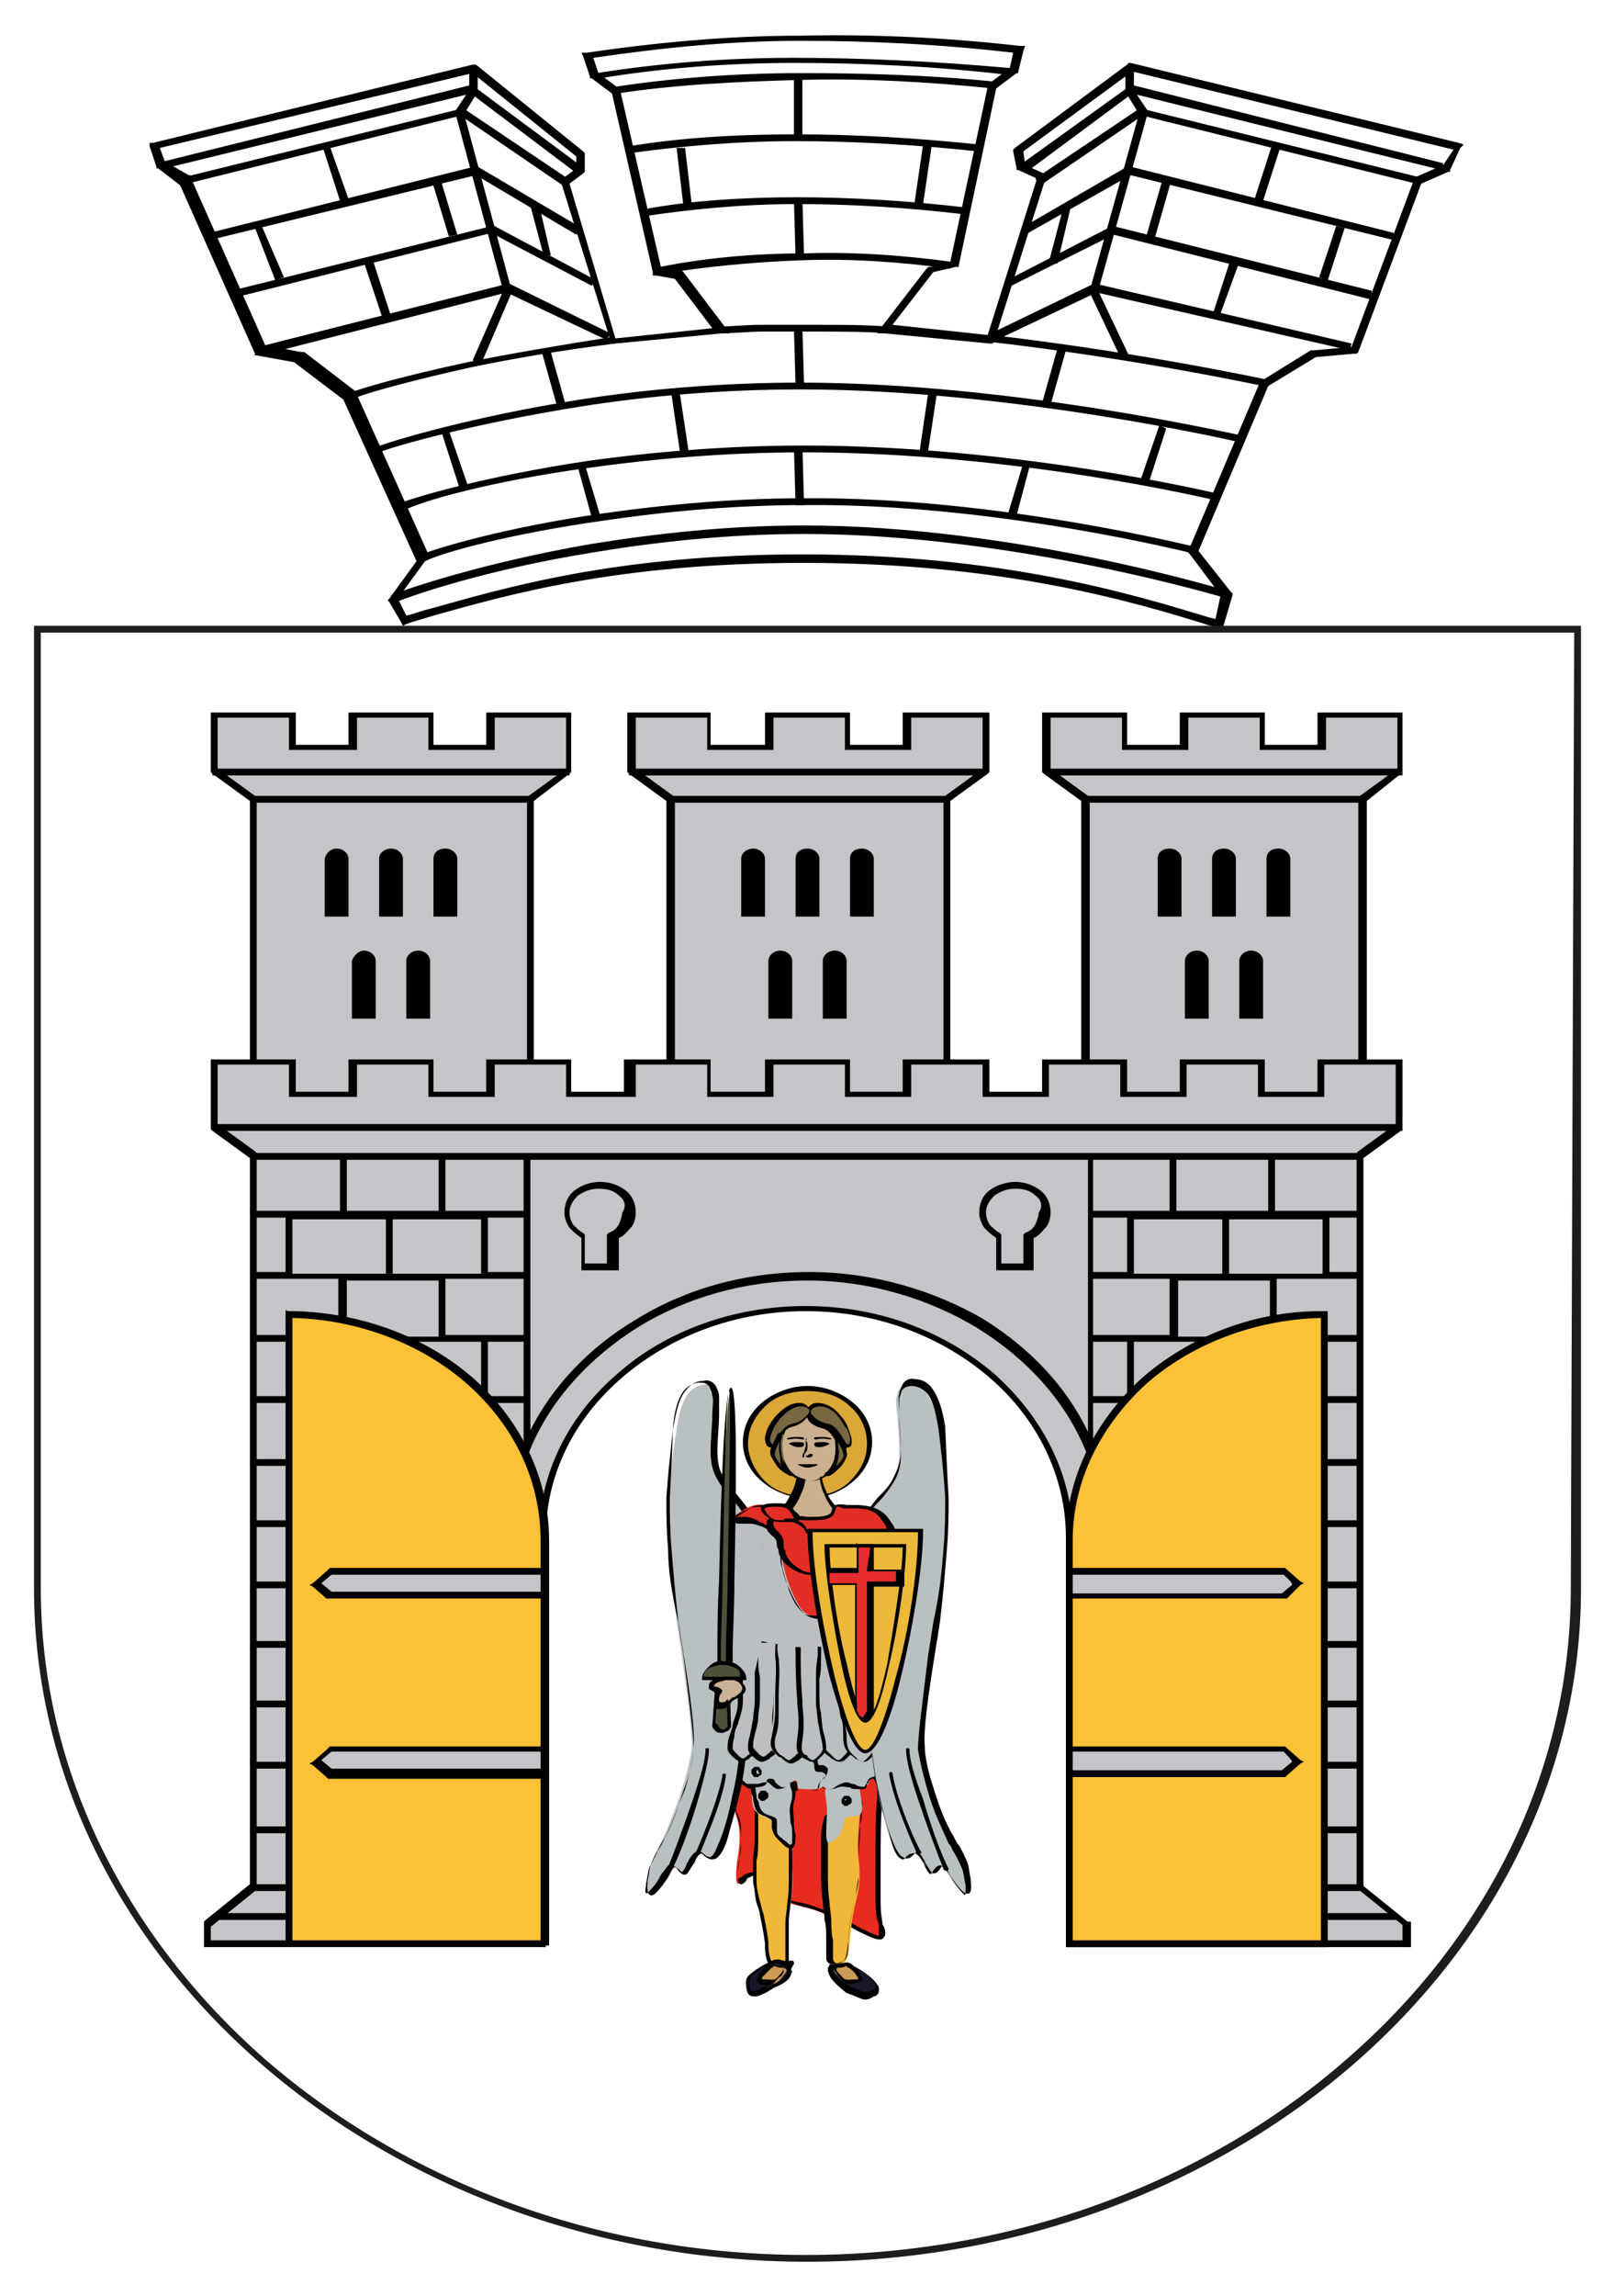 <?xml version="1.0" encoding="utf-8"?>
<!-- Generator: Adobe Illustrator 25.0.0, SVG Export Plug-In . SVG Version: 6.00 Build 0)  -->
<svg version="1.1"
	 id="svg2" xmlns:cc="http://creativecommons.org/ns#" xmlns:dc="http://purl.org/dc/elements/1.1/" xmlns:rdf="http://www.w3.org/1999/02/22-rdf-syntax-ns#" xmlns:svg="http://www.w3.org/2000/svg"
	 xmlns="http://www.w3.org/2000/svg" xmlns:xlink="http://www.w3.org/1999/xlink" x="0px" y="0px" width="95px" height="135px"
	 viewBox="0 0 95 135" style="enable-background:new 0 0 95 135;" xml:space="preserve">
<style type="text/css">
	.st0{fill:none;}
	.st1{fill:none;}
	.st2{fill:#1D1D1B;}
	.st3{fill:#C6C4C9;}
	.st4{fill:#FDC137;}
	.st5{fill:#E82B1F;}
	.st6{fill:#F1B738;}
	.st7{fill:#B8C0C2;}
	.st8{fill:#BBBFC2;}
	.st9{fill:#DBA737;}
	.st10{fill:#CAB08F;}
	.st11{fill:#766841;}
	.st12{fill:#E32E26;}
	.st13{fill:#ECB938;}
	.st14{fill:#E72C2E;}
	.st15{fill:#4E503A;}
	.st16{fill:#CAB296;}
	.st17{fill:#19172A;}
	.st18{fill:#C99A54;}
</style>
<g id="Layer_x0020_1">
	<g id="g18">
		<path id="_408610960" class="st0" d="M71.7,36.7c-4.1-1.2-12-3.9-24.4-3.9S28,35.3,23.9,36.4l-0.7-1.2l1.7-2.3l-4.3-9.6l-3-2.3
			l-2.2-0.4l-4.4-10L9.4,9.7L9.1,8.6L27.8,4L34.1,9l0,0.9l-0.9,0.7l2.8,9.4l6.3-0.6l-2.5-3.3L38.6,16L36.2,5.4L35,4.5l-0.4-1.2
			C42.9,2,51.2,1.9,59.9,3l-0.3,1.2l-1.3,0.9l-2.2,10.5l-1.3,0.3l-2.7,3.5l6.2,0.6l3-9.5L60,9.9l-0.2-1l6.6-4.9l19.3,4.7l-0.8,1.2
			l-1.7,0.8l-3.7,10l-2.3,0.2l-2.9,1.8l-4.2,9.9l1.9,2.5L71.7,36.7L71.7,36.7z"/>
		<path id="_408610864" d="M71.6,36.9c-0.2-0.1-0.5-0.1-0.7-0.2c-4.2-1.3-11.9-3.6-23.6-3.6c-11,0-17.5,1.9-21.8,3.1
			c-0.6,0.2-1.1,0.3-1.6,0.5l-0.2,0.1l-0.1-0.2l-0.7-1.2l-0.1-0.1l0.1-0.1l1.6-2.2l-4.3-9.5l-2.9-2.2l-2.2-0.4l-0.1,0l0-0.1
			l-4.4-9.9L9.3,9.9l-0.1,0l0-0.1L8.8,8.6L8.8,8.4L9,8.4l18.8-4.6l0.1,0L28,3.8l6.3,5.1l0.1,0.1l0,0.1l0,0.9l0,0.1l-0.1,0.1
			l-0.8,0.6l2.7,9.1l5.7-0.6l-2.2-2.9l-1.1-0.2l-0.2,0l0-0.2L36,5.5l-1.2-0.9l-0.1,0l0-0.1l-0.4-1.2l-0.1-0.2l0.3,0
			c4.1-0.6,8.3-1,12.5-1C51.3,2,55.6,2.2,60,2.7l0.3,0L60.2,3l-0.3,1.2l0,0.1l-0.1,0l-1.2,0.9l-2.2,10.4l0,0.1l-0.2,0l-1.3,0.3
			l-2.4,3.1l5.6,0.6l2.9-9.2l-1.1-0.5L59.8,10l0-0.1l-0.2-1l0-0.1l0.1-0.1l6.6-4.9l0.1-0.1l0.1,0l19.3,4.7l0.3,0.1l-0.2,0.2L85.3,10
			l0,0.1l-0.1,0l-1.6,0.7l-3.7,9.9l-0.1,0.1l-0.2,0L77.4,21l-2.8,1.7l-4.1,9.7l1.9,2.4l0.1,0.1l0,0.1L72,36.7L71.9,37
			C71.9,37,71.6,36.9,71.6,36.9z M71.1,36.3l0.4,0.1l0.3-1.4L70,32.6l-0.1-0.1l0-0.1l4.2-9.9l0-0.1l0.1,0l2.9-1.8l0.1,0l0.1,0
			l2.2-0.2l3.7-9.9l0-0.1l0.1,0l1.6-0.7l0.6-0.9L66.6,4.2l-6.4,4.7l0.1,0.8l1.1,0.5l0.2,0.1l-0.1,0.2l-3,9.5l-0.1,0.2l-0.2,0
			L52,19.6l-0.4,0l0.2-0.3l2.7-3.5l0.1-0.1l0.1,0l1.2-0.3l2.2-10.3l0-0.1l0.1-0.1l1.2-0.9l0.2-0.9c-4.3-0.5-8.4-0.7-12.5-0.7
			c-4.1,0-8.1,0.4-12.2,1l0.3,0.9l1.2,0.9l0.1,0.1l0,0.1l2.4,10.4l1.1,0.1l0.1,0l0.1,0.1l2.5,3.3l0.2,0.3l-0.4,0l-6.3,0.6l-0.2,0
			l-0.1-0.2L33,10.7l0-0.1l0.1-0.1l0.8-0.6l0-0.7l-6.1-4.9L9.4,8.7l0.3,0.8l1.4,0.8l0.1,0l0,0.1l4.4,9.9l2.1,0.4l0.1,0l0.1,0l3,2.3
			l0,0l0,0l4.3,9.6l0,0.1L25,33l-1.6,2.2l0.5,1c0.5-0.1,0.9-0.3,1.4-0.4c4.3-1.2,10.9-3.2,21.9-3.2C59.1,32.6,66.8,35,71.1,36.3
			L71.1,36.3z"/>
		<path id="_408610792" d="M23,35c1-0.4,5.4-1.9,11.7-3c3.7-0.6,8-1.1,12.6-1.1c12.5,0,25.1,3.9,25.1,3.9l-0.2,0.4
			c0,0-12.5-3.8-24.9-3.8c-4.6,0-8.9,0.5-12.5,1.1c-6.2,1-10.5,2.5-11.5,2.9L23,35z"/>
		<path id="_408610720" d="M24.8,32.6c1-0.4,5-1.6,10.6-2.4c3.5-0.5,7.6-0.9,11.9-0.9h0c11.4-0.1,23.1,2.9,23.2,2.9l-0.1,0.4
			c0,0-11.7-3-23-2.9c-4.3,0-8.4,0.4-11.8,0.9C29.9,31.4,26,32.5,25,33L24.8,32.6z"/>
		<path id="_408610648" d="M23.5,29.6c1-0.4,5.1-1.6,11.1-2.5c3.6-0.5,8-0.9,12.7-0.9c12.5,0,24.2,2.8,24.2,2.8l-0.1,0.4
			c0,0-11.6-2.8-24.1-2.8c-4.7,0-9,0.4-12.6,0.9c-5.9,0.8-10,2-10.9,2.5L23.5,29.6L23.5,29.6z"/>
		<path id="_408610576" d="M22.1,26.3c1-0.4,5.7-1.8,12-2.8c3.8-0.6,8.3-1,13-1c12.5,0,25.8,3.1,25.9,3.1L72.9,26
			c0,0-13.3-3.1-25.8-3.1c-4.7,0-9.1,0.4-12.9,1c-6.3,1-10.9,2.3-11.9,2.7C22.3,26.7,22.1,26.3,22.1,26.3z"/>
		<path id="_408610504" d="M20.6,23.1c0.7-0.3,3.2-1,6.9-1.8c2.5-0.5,5.4-1,8.6-1.5l0.1,0.4c-3.2,0.4-6.1,0.9-8.5,1.4
			c-3.6,0.8-6.1,1.5-6.8,1.8L20.6,23.1z M42.3,19.2c0.8,0,1.6-0.1,2.4-0.1c0.8,0,1.6,0,2.4,0c0.5,0,0.8,0,1.1,0c1.3,0,2.6,0,4,0.1
			l0,0.4c-1.3-0.1-2.6-0.1-3.9-0.1c-0.4,0-0.9,0-1.1,0c-0.8,0-1.6,0-2.4,0c-0.8,0-1.6,0.1-2.4,0.1C42.4,19.6,42.3,19.2,42.3,19.2z
			 M58.3,19.7c8.7,1,16.1,2.6,16.1,2.6l-0.1,0.4c0,0-7.4-1.6-16.1-2.6C58.2,20.2,58.3,19.7,58.3,19.7z"/>
		<polygon id="_408610432" points="33.3,23.9 32.8,24 31.9,20.8 32.4,20.7 		"/>
		<polygon id="_408610360" points="47.3,22.7 46.8,22.7 46.7,19.3 47.2,19.3 		"/>
		<polygon id="_408610288" points="47.3,29.7 46.8,29.7 46.7,26.3 47.2,26.3 		"/>
		<polygon id="_408610216" points="47.3,15.2 46.8,15.2 46.7,11.7 47.2,11.7 		"/>
		<polygon id="_408610144" points="47.2,8 46.7,8 46.7,4.6 47.2,4.6 		"/>
		<polygon id="_408610072" points="27.5,28.5 27,28.6 26,25.5 26.4,25.3 		"/>
		<polygon id="_408610000" points="40.5,26.5 40,26.6 39.5,23.2 40,23.2 		"/>
		<polygon id="_408609928" points="35.3,30.3 34.8,30.4 34,27.5 34.4,27.3 		"/>
		<polygon id="_408609856" points="23.1,18.9 22.6,19 21.4,15.4 21.9,15.2 		"/>
		<polygon id="_408609784" points="16.7,16.3 16.2,16.5 15,13.4 15.4,13.3 		"/>
		<polygon id="_408609712" points="26.9,13.8 26.4,13.9 25.4,10.6 25.9,10.5 		"/>
		<polygon id="_408609496" points="20.5,11.7 20,11.8 19,8.7 19.4,8.6 		"/>
		<polygon id="_408609568" points="29.8,16.7 29.9,16.7 30,16.7 35.9,19.6 35.7,20 29.8,17.2 15.7,20.8 15.6,20.3 		"/>
		<polyline id="_408609400" class="st1" points="34.9,16.6 28.9,13.5 14.1,17.2 		"/>
		<polygon id="_408609304" points="28.9,13.7 14.2,17.4 14,17 28.9,13.3 29,13.2 29.1,13.3 35.1,16.5 34.8,16.8 		"/>
		<polygon id="_408609232" points="27.9,9.8 28,9.8 28.1,9.8 34.2,13.4 33.9,13.8 28,10.3 12.4,14.1 12.3,13.7 		"/>
		<polygon id="_408609160" points="27.1,6.8 11,10.8 10.9,10.4 27.1,6.4 27.2,6.3 27.3,6.4 33.4,10.5 33.1,10.9 		"/>
		<polygon id="_408609088" points="27.7,5 27.8,5 27.9,5.1 34.1,9.7 33.8,10.1 27.7,5.5 9.7,9.9 9.6,9.5 		"/>
		<polygon id="_408609016" points="28.1,5.3 28.1,5.4 28.1,5.4 27.3,6.7 30.1,17.1 30.2,17.1 30.1,17.2 28.3,21.4 27.8,21.2
			29.6,17.1 26.8,6.7 26.8,6.6 26.8,6.5 27.6,5.3 27.6,4.1 28.1,4.1 		"/>
		<polygon id="_408608944" points="61.8,23.8 61.3,23.7 62.2,20.5 62.7,20.6 		"/>
		<polygon id="_408277880" points="67.6,28.3 67.1,28.2 68.2,25 68.6,25.2 		"/>
		<polygon id="_408277808" points="54.6,26.5 54.1,26.5 54.6,23.1 55.1,23.2 		"/>
		<polygon id="_408277736" points="59.8,30.3 59.3,30.2 60.2,27.2 60.6,27.3 		"/>
		<polygon id="_408277664" points="32.4,15 32,15.1 31.2,12.1 31.7,12 		"/>
		<polygon id="_408277592" points="71.7,18.7 71.3,18.6 72.4,15.2 72.9,15.4 		"/>
		<polygon id="_408277520" points="78.1,16.5 77.6,16.3 78.6,13.3 79.1,13.4 		"/>
		<polygon id="_408277448" points="67.9,14.1 67.4,14 68.4,10.5 68.9,10.6 		"/>
		<polygon id="_408277376" points="74.3,11.8 73.8,11.7 74.8,8.6 75.3,8.7 		"/>
		<polygon id="_408277304" points="64.5,17.2 58.6,20 58.3,19.6 64.3,16.7 64.4,16.7 64.5,16.7 79.5,20.2 79.4,20.6 		"/>
		<polygon id="_408277232" points="65.4,13.3 65.4,13.3 65.5,13.3 80.7,17.1 80.6,17.6 65.5,13.8 59.5,16.8 59.2,16.5 		"/>
		<polygon id="_408277160" points="66.5,10.3 60.3,13.8 60.1,13.4 66.3,9.8 66.4,9.8 66.5,9.8 82,13.7 81.9,14.1 		"/>
		<polygon id="_408277088" points="67,6.4 67.1,6.3 67.2,6.4 83.4,10.4 83.3,10.8 67.2,6.8 61.2,10.9 60.9,10.5 		"/>
		<polygon id="_408277016" points="66.6,5.5 60.4,10.1 60,9.7 66.4,5.1 66.5,5 66.6,5 84.9,9.6 84.8,10 		"/>
		<polygon id="_408276944" points="66.7,5.3 67.5,6.5 67.5,6.6 67.5,6.7 64.6,17.1 66.4,20.9 65.9,21 64.1,17.2 64.1,17.1
			64.1,17.1 67,6.7 66.2,5.4 66.2,5.4 66.2,5.3 66.2,4.1 66.7,4.1 		"/>
		<polygon id="_408276872" points="62.2,15.5 61.7,15.4 62.6,12 63,12.1 		"/>
		<path id="_408276800" d="M38.8,15.7c2.5-0.5,5.4-0.8,8.5-0.8c2.8-0.1,5.8,0.1,8.7,0.5l-0.1,0.4c-2.9-0.4-5.9-0.6-8.6-0.5
			c-3,0.1-5.9,0.4-8.4,0.8L38.8,15.7z"/>
		<path id="_408276728" d="M37.9,12.3c2.7-0.5,5.8-0.7,9-0.7c3.1,0,6.5,0.2,9.9,0.6l-0.1,0.4C53.3,12.2,50,12,46.9,12
			c-3.2,0-6.2,0.3-8.9,0.7C38,12.7,37.9,12.3,37.9,12.3z"/>
		<path id="_408276656" d="M37,8.6c3-0.5,6.3-0.7,9.8-0.7c3.4,0,7,0.2,10.8,0.6l-0.1,0.4c-3.7-0.4-7.3-0.6-10.7-0.6
			c-3.5,0-6.8,0.3-9.7,0.7C37.1,9.1,37,8.6,37,8.6z"/>
		<path id="_408276584" d="M36.2,5.1c3.3-0.5,7-0.8,10.9-0.8c3.6,0,7.5,0.1,11.4,0.5l-0.1,0.4c-3.9-0.4-7.7-0.6-11.3-0.5
			c-3.9,0.1-7.6,0.3-10.8,0.8L36.2,5.1z"/>
		<path id="_408276512" d="M35.1,4.3c3.8-0.6,7.6-0.9,11.6-0.9c4,0,8.2,0.2,12.7,0.6l-0.1,0.4C55,3.9,50.8,3.7,46.8,3.7
			c-4,0-7.8,0.3-11.5,0.9C35.2,4.7,35.1,4.3,35.1,4.3z"/>
		<polygon id="_408276416" points="54.3,12 53.8,11.9 54.3,8.5 54.8,8.6 		"/>
		<polygon id="_408276368" points="40.7,12.1 40.2,12.1 39.8,8.7 40.3,8.7 		"/>
	</g>
	<g id="g69">
		<path id="_408276200" class="st1" d="M2.2,37h90.6v56.4c0,21.7-20.4,39.4-45.3,39.4l0,0c-24.9,0-45.3-17.7-45.3-39.4
			C2.2,93.4,2.2,37,2.2,37z"/>
		<path id="_408276104" class="st2" d="M2.2,36.8h90.6H93V37v56.4c0,10.9-5.1,20.8-13.4,28C71.4,128.5,60,133,47.5,133
			s-23.9-4.5-32.1-11.6C7.1,114.2,2,104.3,2,93.4V37v-0.2L2.2,36.8L2.2,36.8z M92.6,37.2H2.4v56.2c0,10.8,5.1,20.6,13.2,27.7
			c8.2,7.1,19.4,11.5,31.8,11.5c12.4,0,23.7-4.4,31.8-11.5c8.2-7.1,13.2-16.9,13.2-27.7L92.6,37.2L92.6,37.2z"/>
		<g id="g73">
			<g id="g75">
				<polygon id="_408275936" class="st3" points="31.2,65.4 14.9,65.4 14.9,47 12.5,45.4 12.5,42.1 17.2,42.1 17.2,44.1 20.7,44.1
					20.7,42.1 25.4,42.1 25.4,44.1 28.9,44.1 28.9,42.1 33.5,42.1 33.5,45.4 31.2,47 				"/>
				<path id="_408275840" d="M31.4,47.1v18.3v0.2h-0.2H14.9h-0.2v-0.2V47.1l-2.2-1.6l-0.1-0.1v-0.1v-3.2v-0.2h0.2h4.6h0.2v0.2v1.7
					h3.1v-1.7v-0.2h0.2h4.6h0.2v0.2v1.7h3.1v-1.7v-0.2h0.2h4.6h0.2v0.2v3.2v0.1l-0.1,0.1L31.4,47.1L31.4,47.1z M31,65.2V47v-0.1
					l0.1-0.1l2.2-1.6v-3h-4.2v1.7v0.2h-0.2h-3.5h-0.2v-0.2v-1.7h-4.2v1.7v0.2h-0.2h-3.5H17v-0.2v-1.7h-4.2v3l2.2,1.6l0.1,0.1V47
					v18.2C15.1,65.2,31,65.2,31,65.2z"/>
				<g id="g79">
					<path id="_408275672" d="M23,49.9L23,49.9c0.4,0,0.7,0.3,0.7,0.6v3.4h-1.4v-3.4C22.3,50.1,22.7,49.9,23,49.9z"/>
					<path id="_408275504" d="M26.2,49.9L26.2,49.9c0.4,0,0.7,0.3,0.7,0.6v3.4h-1.4v-3.4C25.5,50.1,25.8,49.9,26.2,49.9z"/>
					<path id="_408275336" d="M19.8,49.9L19.8,49.9c0.4,0,0.7,0.3,0.7,0.6v3.4h-1.4v-3.4C19.2,50.1,19.5,49.9,19.8,49.9z"/>
					<path id="_408275168" d="M24.6,55.9L24.6,55.9c0.4,0,0.7,0.3,0.7,0.6v3.4h-1.4v-3.4C23.9,56.2,24.2,55.9,24.6,55.9z"/>
					<path id="_408275000" d="M21.4,55.9L21.4,55.9c0.4,0,0.7,0.3,0.7,0.6v3.4h-1.4v-3.4C20.8,56.2,21.1,55.9,21.4,55.9z"/>
				</g>
				<path id="_408274880" d="M14.8,46.8h16.3v0.4H14.8V46.8z M33.5,45.6l-21,0v-0.4l21,0C33.5,45.2,33.5,45.6,33.5,45.6z"/>
				<polygon id="_408274712" class="st3" points="55.7,65.4 39.4,65.4 39.4,47 37,45.4 37,42.1 41.7,42.1 41.7,44.1 45.2,44.1
					45.2,42.1 49.8,42.1 49.8,44.1 53.4,44.1 53.4,42.1 58,42.1 58,45.4 55.7,47 				"/>
				<path id="_408274616" d="M55.9,47.1v18.3v0.2h-0.2H39.4h-0.2v-0.2V47.1l-2.2-1.6l-0.1-0.1v-0.1v-3.2v-0.2H37h4.6h0.2v0.2v1.7H45
					v-1.7v-0.2h0.2h4.6h0.2v0.2v1.7h3.1v-1.7v-0.2h0.2H58h0.2v0.2v3.2v0.1l-0.1,0.1L55.9,47.1L55.9,47.1z M55.5,65.2V47v-0.1
					l0.1-0.1l2.2-1.6v-3h-4.2v1.7v0.2h-0.2h-3.5h-0.2v-0.2v-1.7h-4.2v1.7v0.2h-0.2h-3.5h-0.2v-0.2v-1.7h-4.2v3l2.2,1.6l0.1,0.1V47
					v18.2C39.6,65.2,55.5,65.2,55.5,65.2z"/>
				<polygon id="_408274448" class="st3" points="80.2,65.4 63.8,65.4 63.8,47 61.5,45.4 61.5,42.1 66.2,42.1 66.2,44.1 69.7,44.1
					69.7,42.1 74.3,42.1 74.3,44.1 77.8,44.1 77.8,42.1 82.5,42.1 82.5,45.4 80.2,47 				"/>
				<path id="_408274352" d="M80.4,47.1v18.3v0.2h-0.2H63.8h-0.2v-0.2V47.1l-2.2-1.6l-0.1-0.1v-0.1v-3.2v-0.2h0.2h4.6h0.2v0.2v1.7
					h3.1v-1.7v-0.2h0.2h4.6h0.2v0.2v1.7h3.1v-1.7v-0.2h0.2h4.6h0.2v0.2v3.2v0.1l-0.1,0.1L80.4,47.1L80.4,47.1z M79.9,65.2V47v-0.1
					l0.1-0.1l2.2-1.6v-3h-4.2v1.7v0.2h-0.2h-3.5h-0.2v-0.2v-1.7h-4.2v1.7v0.2h-0.2h-3.5h-0.2v-0.2v-1.7h-4.2v3l2.2,1.6l0.1,0.1V47
					v18.2C64.1,65.2,79.9,65.2,79.9,65.2z"/>
				<path id="_408274136" d="M39.3,46.8h16.3v0.4H39.3V46.8z M58,45.6l-21,0v-0.4l21,0C58,45.2,58,45.6,58,45.6z"/>
				<path id="_408274208" d="M63.8,46.8h16.3v0.4H63.8V46.8z M82.5,45.6l-21,0v-0.4l21,0C82.5,45.2,82.5,45.6,82.5,45.6z"/>
				<g id="g93">
					<path id="_408274040" d="M47.5,49.9L47.5,49.9c0.4,0,0.7,0.3,0.7,0.6v3.4h-1.4v-3.4C46.8,50.1,47.1,49.9,47.5,49.9z"/>
					<path id="_408273872" d="M50.7,49.9L50.7,49.9c0.4,0,0.7,0.3,0.7,0.6v3.4H50v-3.4C50,50.1,50.3,49.9,50.7,49.9z"/>
					<path id="_408273704" d="M44.3,49.9L44.3,49.9c0.4,0,0.7,0.3,0.7,0.6v3.4h-1.4v-3.4C43.6,50.1,44,49.9,44.3,49.9z"/>
					<path id="_408273536" d="M49.1,55.9L49.1,55.9c0.4,0,0.7,0.3,0.7,0.6v3.4h-1.4v-3.4C48.4,56.2,48.7,55.9,49.1,55.9z"/>
					<path id="_408273296" d="M45.9,55.9L45.9,55.9c0.4,0,0.7,0.3,0.7,0.6v3.4h-1.4v-3.4C45.2,56.2,45.5,55.9,45.9,55.9z"/>
				</g>
				<g id="g100">
					<path id="_408273152" d="M72,49.9L72,49.9c0.4,0,0.7,0.3,0.7,0.6v3.4h-1.4v-3.4C71.3,50.1,71.6,49.9,72,49.9z"/>
					<path id="_408272984" d="M75.2,49.9L75.2,49.9c0.4,0,0.7,0.3,0.7,0.6v3.4h-1.4v-3.4C74.5,50.1,74.8,49.9,75.2,49.9z"/>
					<path id="_408272816" d="M68.8,49.9L68.8,49.9c0.4,0,0.7,0.3,0.7,0.6v3.4h-1.4v-3.4C68.1,50.1,68.4,49.9,68.8,49.9z"/>
					<path id="_408272648" d="M73.6,55.9L73.6,55.9c0.4,0,0.7,0.3,0.7,0.6v3.4h-1.4v-3.4C72.9,56.2,73.2,55.9,73.6,55.9z"/>
					<path id="_408272408" d="M70.4,55.9L70.4,55.9c0.4,0,0.7,0.3,0.7,0.6v3.4h-1.4v-3.4C69.7,56.2,70,55.9,70.4,55.9z"/>
				</g>
				<path id="_408272264" class="st3" d="M32,114.3H12.2v-1.2l2.7-2.1V68l-2.3-1.7v-3.8h4.6v1.9h3.5v-1.9h4.6v1.9h3.5v-1.9h4.6v1.9
					l3.5,0v-1.9h4.6v1.9h3.5v-1.9h4.6v1.9h3.5v-1.9H58v1.9l3.5,0v-1.9h4.6v1.9h3.5v-1.9h4.6v1.9h3.5v-1.9h4.6v3.8L80.2,68l0,43
					l2.7,2.1v1.2H62.9V90.4c0-7.4-7-13.5-15.5-13.5h0C39,76.9,32,83,32,90.4C32,90.4,32,114.3,32,114.3z"/>
				<path id="_408272168" d="M32,114.5H12.2H12v-0.2v-1.2V113l0.1-0.1l2.6-2.1V68.1l-2.2-1.6l-0.1-0.1v-0.1v-3.8v-0.2h0.2h4.6h0.2
					v0.2v1.7h3.1v-1.7v-0.2h0.2h4.6h0.2v0.2v1.7h3.1v-1.7v-0.2h0.2h4.6h0.2v0.2v1.7l3.1,0v-1.7v-0.2H37h4.6h0.2v0.2v1.7H45v-1.7
					v-0.2h0.2h4.6h0.2v0.2v1.7h3.1v-1.7v-0.2h0.2H58h0.2v0.2v1.7l3.1,0v-1.7v-0.2h0.2h4.6h0.2v0.2v1.7h3.1v-1.7v-0.2h0.2h4.6h0.2
					v0.2v1.7h3.1v-1.7v-0.2h0.2h4.6h0.2v0.2v3.8v0.1l-0.1,0.1l-2.2,1.6l0,42.8l2.6,2.1L83,113v0.1v1.2v0.2h-0.2H62.9h-0.2v-0.2V90.4
					c0-3.6-1.7-7-4.5-9.4c-2.8-2.4-6.6-3.9-10.8-3.9h0c-4.2,0-8,1.5-10.8,3.9c-2.8,2.4-4.5,5.7-4.5,9.4v23.9v0.2H32L32,114.5z
					 M12.4,114.1h19.3V90.4c0-3.8,1.8-7.2,4.6-9.6c2.8-2.5,6.8-4,11.1-4h0c4.3,0,8.2,1.5,11.1,4c2.8,2.5,4.6,5.9,4.6,9.6v23.7h19.4
					v-0.9l-2.6-2.1l-0.1-0.1l0-0.1l0-43v-0.1l0.1-0.1l2.2-1.6v-3.5h-4.2v1.7v0.2h-0.2h-3.5h-0.2v-0.2v-1.7h-4.2v1.7v0.2h-0.2h-3.5
					h-0.2v-0.2v-1.7h-4.2v1.7v0.2h-0.2l-3.5,0l-0.2,0v-0.2v-1.7h-4.2v1.7v0.2h-0.2h-3.5h-0.2v-0.2v-1.7h-4.2v1.7v0.2h-0.2h-3.5h-0.2
					v-0.2v-1.7h-4.2v1.7v0.2H37l-3.5,0l-0.2,0v-0.2v-1.7h-4.2v1.7v0.2h-0.2h-3.5h-0.2v-0.2v-1.7h-4.2v1.7v0.2h-0.2h-3.5H17v-0.2
					v-1.7h-4.2v3.5l2.2,1.6l0.1,0.1V68v43v0.1l-0.1,0.1l-2.6,2.1L12.4,114.1L12.4,114.1z"/>
				<path id="_408272096" d="M59.7,69.5c0.6,0,1.1,0.2,1.5,0.5l0,0l0,0c0.4,0.3,0.6,0.8,0.6,1.3c0,0.3-0.1,0.7-0.3,0.9
					c-0.2,0.2-0.4,0.5-0.7,0.6v1.7v0.2h-0.2h-1.8h-0.2v-0.2v-1.7c-0.3-0.2-0.5-0.4-0.7-0.6c-0.2-0.3-0.3-0.6-0.3-0.9
					c0-0.5,0.2-1,0.6-1.3l0,0C58.6,69.7,59.2,69.5,59.7,69.5L59.7,69.5z M60.9,70.3c-0.3-0.3-0.7-0.4-1.2-0.4
					c-0.5,0-0.9,0.2-1.2,0.4v0c-0.3,0.3-0.5,0.6-0.5,1c0,0.3,0.1,0.5,0.2,0.7c0.2,0.2,0.4,0.4,0.6,0.5l0.1,0.1v0.1v1.6h1.3v-1.6
					v-0.1l0.1-0.1c0.3-0.1,0.5-0.3,0.6-0.5c0.1-0.2,0.2-0.5,0.2-0.7C61.4,70.9,61.2,70.5,60.9,70.3C60.9,70.3,60.9,70.3,60.9,70.3z
					 M35.3,69.5c0.6,0,1.1,0.2,1.5,0.5l0,0l0,0c0.4,0.3,0.6,0.8,0.6,1.3c0,0.3-0.1,0.7-0.3,0.9c-0.2,0.2-0.4,0.5-0.7,0.6v1.7v0.2
					h-0.2h-1.8h-0.2v-0.2v-1.7c-0.3-0.2-0.5-0.4-0.7-0.6c-0.2-0.3-0.3-0.6-0.3-0.9c0-0.5,0.2-1,0.6-1.3l0,0
					C34.2,69.7,34.7,69.5,35.3,69.5L35.3,69.5z M36.4,70.3c-0.3-0.3-0.7-0.4-1.2-0.4c-0.5,0-0.9,0.2-1.2,0.4v0
					c-0.3,0.3-0.5,0.6-0.5,1c0,0.3,0.1,0.5,0.2,0.7c0.2,0.2,0.4,0.4,0.6,0.5l0.1,0.1v0.1v1.6h1.3v-1.6v-0.1l0.1-0.1
					c0.3-0.1,0.5-0.3,0.6-0.5c0.1-0.2,0.2-0.5,0.2-0.7C36.9,70.9,36.7,70.5,36.4,70.3C36.4,70.3,36.4,70.3,36.4,70.3z"/>
				<path id="_408272000" d="M64.3,68v17.3v1.1l-0.4-1c-1.2-3-3.5-5.5-6.4-7.3c-2.8-1.7-6.3-2.8-10-2.8c-3.7,0-7.1,1-9.9,2.7
					c-2.9,1.8-5.2,4.3-6.4,7.2l-0.4,1v-1.1V68h0.4v16.1c1.3-2.6,3.5-4.9,6.2-6.5c2.9-1.8,6.4-2.8,10.2-2.8c3.8,0,7.4,1.1,10.3,2.8
					c2.7,1.7,4.8,3.9,6.1,6.6V68C63.9,68,64.3,68,64.3,68z"/>
				<path id="_408271856" d="M66.7,78.9l0,3.2l13.4,0v0.4l-16,0v-0.4l2.2,0l0-3.2l-2.2,0v-0.4l4.7,0l0-3.3l-4.7,0v-0.4l2.2,0l0-3.2
					l-2.2,0v-0.4l4.7,0l0-3.2h0.4l0,3.2l5.4,0l0-3.2h0.4l0,3.2l5,0v0.4l-1.8,0l0,3.2l1.9,0v0.4l-5,0l0,3.3l5,0v0.4L66.7,78.9
					L66.7,78.9z M69.3,75.3l0,3.3l5.4,0l0-3.3L69.3,75.3L69.3,75.3z M66.7,74.9l5.2,0l0-3.2l-5.2,0L66.7,74.9L66.7,74.9z M72.3,74.9
					l5.5,0l0-3.2l-5.5,0L72.3,74.9L72.3,74.9z M80.1,86.2l-16,0v-0.4l16,0C80.1,85.8,80.1,86.2,80.1,86.2z M80.1,89.8l-16,0v-0.4
					l16,0C80.1,89.4,80.1,89.8,80.1,89.8z M80.1,93.4l-16,0V93l16,0C80.1,93,80.1,93.4,80.1,93.4z M80.1,96.9l-16,0v-0.4l16,0
					C80.1,96.5,80.1,96.9,80.1,96.9z M80.1,100.4l-16,0V100l16,0C80.1,100,80.1,100.4,80.1,100.4z M80.1,104l-16,0v-0.4l16,0
					C80.1,103.6,80.1,104,80.1,104z M80.1,107.8l-16,0v-0.4l16,0C80.1,107.4,80.1,107.8,80.1,107.8z"/>
				<path id="_408271736" d="M28.3,78.9l0,3.2l-13.4,0v0.4l16,0v-0.4l-2.2,0l0-3.2l2.2,0v-0.4l-4.7,0l0-3.3l4.7,0v-0.4l-2.2,0l0-3.2
					l2.2,0v-0.4l-4.7,0l0-3.2h-0.4l0,3.2l-5.4,0l0-3.2h-0.4l0,3.2l-5,0v0.4l1.8,0l0,3.2l-1.9,0v0.4l5,0l0,3.3l-5,0v0.4L28.3,78.9z
					 M25.8,75.3l0,3.3l-5.4,0l0-3.3L25.8,75.3z M28.3,74.9l-5.2,0l0-3.2l5.2,0L28.3,74.9z M22.7,74.9l-5.5,0l0-3.2l5.5,0
					C22.7,71.7,22.7,74.9,22.7,74.9z M14.9,86.2l16,0v-0.4l-16,0V86.2z M14.9,89.8l16,0v-0.4l-16,0V89.8z M14.9,93.4l16,0V93l-16,0
					V93.4z M14.9,96.9l16,0v-0.4l-16,0V96.9z M14.9,100.4l16,0V100l-16,0V100.4z M14.9,104l16,0v-0.4l-16,0V104z M14.9,107.8l16,0
					v-0.4l-16,0V107.8z"/>
				<path id="_408271520" d="M14.9,67.8h65.2v0.4H14.9C14.9,68.2,14.9,67.8,14.9,67.8z M82.5,66.5l-69.9,0v-0.4l69.9,0V66.5z"/>
				<path id="_408271592" d="M14.8,110.8h14.4v0.4H14.8V110.8z M64.8,110.8h15.4v0.4H64.8V110.8z M82.2,112.9l-17.7,0v-0.4l17.7,0
					V112.9z M28.7,112.9l-15.9,0v-0.4l15.9,0V112.9z"/>
				<path id="_408271424" class="st4" d="M77.9,77.3L77.9,77.3c-0.1,0-0.2,0-0.3,0c-8.1,0.1-14.8,6.1-14.8,13.3v23.6h14.9h0.1V77.3z
					"/>
				<path id="_408271328" d="M77.9,77.1L77.9,77.1h0.2v0.2v37v0.2h-0.2h-0.1H62.9h-0.2v-0.2V90.6c0-3.7,1.7-7,4.4-9.5
					c2.7-2.4,6.5-4,10.6-4l0,0h0v0L77.9,77.1L77.9,77.1z M77.7,77.5L77.7,77.5L77.7,77.5L77.7,77.5L77.7,77.5
					c-4,0.1-7.7,1.6-10.3,3.9c-2.6,2.4-4.3,5.6-4.3,9.2v23.5h14.6L77.7,77.5L77.7,77.5z"/>
				<path id="_408271160" class="st3" d="M75.5,102.8H62.9v1.5h12.6l0.8-0.7C76.4,103.6,75.5,102.8,75.5,102.8z M75.5,92.4H62.9v1.5
					h12.6l0.8-0.7L75.5,92.4z"/>
				<path id="_408271064" d="M75.5,103H63.1v1.1h12.3l0.6-0.5C76.1,103.6,75.5,103,75.5,103z M62.9,102.7h12.6h0.1l0.1,0.1l0.8,0.7
					l0.2,0.1l-0.2,0.1l-0.8,0.7l-0.1,0.1h-0.1H62.9h-0.2v-0.2v-1.5v-0.2C62.7,102.7,62.9,102.7,62.9,102.7z M75.5,92.6H63.1v1.1
					h12.3l0.6-0.5C76.1,93.1,75.5,92.6,75.5,92.6z M62.9,92.2h12.6h0.1l0.1,0.1l0.8,0.7l0.2,0.1l-0.2,0.1L75.7,94L75.6,94h-0.1H62.9
					h-0.2v-0.2v-1.5v-0.2H62.9z"/>
				<path id="_408270896" class="st4" d="M17,77.3L17,77.3c0.1,0,0.2,0,0.3,0C25.4,77.5,32,83.4,32,90.6v23.6H17.1H17V77.3z"/>
				<path id="_408270800" d="M17,77.1L17,77.1l0.3,0c4.1,0.1,7.9,1.6,10.6,4c2.7,2.4,4.4,5.8,4.4,9.5v23.6v0.2H32H17.1H17h-0.2v-0.2
					v-37v-0.2C16.8,77.1,17,77.1,17,77.1z M17.2,77.5L17.2,77.5l0,36.6h14.6V90.6c0-3.6-1.6-6.8-4.3-9.2
					C24.9,79.1,21.2,77.6,17.2,77.5z"/>
				<path id="_408270608" class="st3" d="M19.4,102.8H32v1.5H19.4l-0.8-0.7C18.5,103.6,19.4,102.8,19.4,102.8z M19.4,92.4H32v1.5
					H19.4l-0.8-0.7L19.4,92.4z"/>
				<path id="_408270464" d="M19.4,102.7H32h0.2v0.2v1.5v0.2H32H19.4h-0.1l-0.1-0.1l-0.8-0.7l-0.2-0.1l0.2-0.1l0.8-0.7L19.4,102.7
					C19.3,102.7,19.4,102.7,19.4,102.7z M31.8,103H19.5l-0.6,0.5l0.6,0.5h12.3V103z M19.4,92.2H32h0.2v0.2v1.5V94H32H19.4h-0.1
					L19.2,94l-0.8-0.7l-0.2-0.1l0.2-0.1l0.8-0.7L19.4,92.2L19.4,92.2z M31.8,92.6H19.5l-0.6,0.5l0.6,0.5h12.3
					C31.8,93.7,31.8,92.6,31.8,92.6z"/>
			</g>
			<g id="g123">
				<g id="g125">
					<path id="_408270320" class="st5" d="M43.1,104.6c0.8-0.5,2.8-0.6,3.8-0.6c0.9,0,2.7,0.1,3.5,0.3c0.8,0.1,1.4,0.3,1.3,1.3
						c-0.1,1-0.1,2.4-0.1,4.2c0,1.8,0,2.5,0.1,3.2c0.1,0.7,0.4,1.3-0.5,0.9c-0.9-0.4-1.3-0.7-2.6-1.3c-1.2-0.6-2.4-0.5-2.7-1.1
						c-0.4-0.5-0.4-0.9-0.9-1.1c-0.5-0.2-0.8-0.2-1.1,0c-0.3,0.2-0.6,0.8-0.6-0.1c0-0.9,0.2-1.3,0.2-2.2c0-0.9-0.1-0.9-0.3-1.7
						C42.9,105.7,42.9,105.3,43.1,104.6L43.1,104.6z"/>
					<path id="_408270224" d="M43.1,104.5c0.3-0.2,0.9-0.4,1.5-0.5c0.9-0.1,1.8-0.1,2.4-0.1c0.5,0,1.3,0.1,2,0.1
						c0.6,0,1.2,0.1,1.5,0.2c0.4,0.1,0.8,0.2,1,0.4c0.3,0.2,0.4,0.5,0.4,1.1c0,0.1,0,0.2,0,0.3c-0.1,0.9-0.1,2.2-0.1,3.8
						c0,0.6,0,1.1,0,1.5c0,0.8,0,1.2,0.1,1.7c0,0.1,0,0.2,0.1,0.3c0.1,0.3,0.1,0.5,0,0.6c-0.1,0.2-0.3,0.2-0.8,0
						c-0.4-0.2-0.7-0.3-1-0.5c-0.4-0.2-0.8-0.4-1.5-0.8c-0.5-0.2-1-0.4-1.5-0.5c-0.6-0.2-1.1-0.3-1.3-0.6c-0.1-0.2-0.2-0.3-0.3-0.5
						c-0.1-0.3-0.2-0.5-0.5-0.6c-0.2-0.1-0.4-0.1-0.6-0.1c-0.1,0-0.3,0-0.4,0.1c-0.1,0-0.2,0.1-0.2,0.2c-0.1,0.1-0.2,0.2-0.3,0.2
						c-0.1,0-0.2-0.1-0.2-0.5c0-0.4,0-0.7,0.1-1c0-0.3,0.1-0.7,0.1-1.1c0-0.7-0.1-0.8-0.2-1.3c0-0.1-0.1-0.2-0.1-0.3
						c-0.1-0.4-0.2-0.7-0.2-1C42.8,105.2,42.9,105,43.1,104.5L43.1,104.5L43.1,104.5L43.1,104.5z M44.6,104.3
						c-0.5,0.1-1,0.2-1.3,0.4c-0.1,0.3-0.2,0.6-0.2,0.8c0,0.3,0.1,0.5,0.2,0.9c0,0.2,0.1,0.3,0.1,0.3c0.2,0.5,0.2,0.6,0.2,1.4
						c0,0.5,0,0.8-0.1,1.1c0,0.3-0.1,0.6-0.1,1c0,0.3,0,0.3,0,0.3c0,0,0.1-0.1,0.2-0.1c0.1-0.1,0.2-0.2,0.3-0.2
						c0.2-0.1,0.3-0.1,0.5-0.1c0.2,0,0.4,0.1,0.7,0.1c0.4,0.1,0.5,0.4,0.6,0.7c0.1,0.1,0.1,0.3,0.3,0.5c0.2,0.3,0.6,0.4,1.2,0.5
						c0.4,0.1,1,0.3,1.5,0.5c0.7,0.3,1.1,0.5,1.6,0.8c0.3,0.2,0.6,0.3,1,0.5c0.3,0.1,0.4,0.2,0.4,0.1c0-0.1,0-0.3,0-0.5
						c0-0.1,0-0.2-0.1-0.4c-0.1-0.5-0.1-1-0.1-1.8c0-0.4,0-0.9,0-1.5c0-1.6,0-2.9,0.1-3.9c0-0.1,0-0.2,0-0.3c0-0.4-0.1-0.7-0.3-0.9
						c-0.2-0.2-0.5-0.3-0.9-0.3c-0.3-0.1-0.9-0.1-1.5-0.2c-0.7-0.1-1.5-0.1-2-0.1C46.4,104.1,45.4,104.2,44.6,104.3z"/>
					<path id="_408270056" class="st6" d="M45.6,106.2c-0.5,0-1.2-0.9-1.1,0.2c0.1,1.1,0,2.2-0.1,2.9c-0.1,0.7,0,1.6,0.2,2.4
						c0.2,0.8,0.3,1.2,0.5,2.3c0.1,0.3,0.1,1.5,0.6,1.5c0.5,0,0.6-0.2,0.6-0.4c0-0.6,0-1.6,0.1-2.2c0.1-1.1,0.3-1.8,0.2-2.9
						c-0.1-1.1,0.1-1.1,0-1.9C46.5,107.4,46.3,106.6,45.6,106.2z"/>
					<path id="_408269960" d="M45.6,106.3c-0.2,0-0.3-0.1-0.5-0.2c-0.1-0.1-0.3-0.1-0.4-0.1c-0.1,0-0.1,0.1-0.1,0.5
						c0,0.5,0,1.1,0,1.6c0,0.5,0,1-0.1,1.3c0,0.4,0,0.8,0,1.2c0,0.4,0.1,0.8,0.2,1.2c0.1,0.3,0.1,0.5,0.2,0.7
						c0.1,0.5,0.2,0.9,0.3,1.7c0,0.1,0,0.1,0,0.2c0,0.4,0.1,1.1,0.5,1.2c0.2,0,0.3,0,0.4-0.1c0.1-0.1,0.1-0.1,0.1-0.2
						c0-0.3,0-0.8,0-1.3c0-0.3,0-0.7,0-0.9c0-0.4,0.1-0.8,0.1-1.1c0.1-0.6,0.1-1.1,0.1-1.8c0-0.6,0-0.9,0-1.1c0-0.2,0-0.4,0-0.7
						c0-0.4-0.1-0.8-0.2-1.1C46.1,106.7,45.9,106.5,45.6,106.3L45.6,106.3z M45.2,105.9c0.1,0.1,0.3,0.2,0.4,0.2l0,0l0,0
						c0.4,0.2,0.7,0.5,0.8,0.9c0.1,0.4,0.2,0.8,0.2,1.2c0,0.3,0,0.5,0,0.8c0,0.3,0,0.5,0,1.1c0,0.7,0,1.2-0.1,1.8
						c0,0.3-0.1,0.7-0.1,1.1c0,0.2,0,0.6,0,0.9c0,0.4,0,0.9,0,1.3c0,0.1,0,0.3-0.1,0.4c-0.1,0.1-0.3,0.2-0.6,0.2
						c-0.6,0-0.7-0.9-0.7-1.3c0-0.1,0-0.2,0-0.2c-0.1-0.8-0.2-1.2-0.3-1.7c0-0.2-0.1-0.4-0.2-0.7c-0.1-0.4-0.1-0.8-0.2-1.2
						c0-0.4,0-0.9,0-1.3c0-0.4,0.1-0.8,0.1-1.3c0-0.5,0-1,0-1.6c0-0.5,0.1-0.7,0.3-0.7C44.8,105.8,45,105.8,45.2,105.9L45.2,105.9z"
						/>
					<path id="_408269792" class="st6" d="M49.5,106.2c0.5,0,1.2-0.9,1.1,0.2c-0.1,1.1-0.2,2.2-0.1,2.9c0.1,0.7,0.1,1.5-0.1,2.3
						c-0.2,0.8-0.3,1.3-0.4,2.5c-0.1,0.9-0.1,1.3-0.6,1.4c-0.4,0.1-0.5-0.2-0.5-0.4c0-0.6,0-1.6-0.1-2.1c-0.1-1.1-0.3-1.9-0.2-2.9
						c0.1-1.1-0.1-1.1,0-1.9C48.6,107.4,48.8,106.6,49.5,106.2z"/>
					<path id="_408608888" d="M49.5,106.1c0.1,0,0.3-0.1,0.4-0.2c0.2-0.1,0.3-0.2,0.5-0.2c0.2,0,0.4,0.2,0.3,0.7
						c0,0.3,0,0.6-0.1,0.9c0,0.8-0.1,1.5-0.1,2c0,0.4,0,0.8,0,1.1c0,0.4-0.1,0.8-0.2,1.2l0,0.1c-0.2,0.8-0.3,1.2-0.4,2.3l0,0l0,0.1
						c-0.1,0.9-0.1,1.3-0.7,1.4c-0.3,0-0.4,0-0.5-0.1c-0.1-0.1-0.1-0.2-0.1-0.4c0-0.3,0-0.7,0-1c0-0.4,0-0.8-0.1-1.1
						c0-0.4-0.1-0.7-0.1-1.1c-0.1-0.6-0.1-1.2-0.1-1.9c0-0.6,0-0.9,0-1.1c0-0.2,0-0.4,0-0.8c0-0.4,0.1-0.8,0.2-1.2
						C48.8,106.6,49.1,106.3,49.5,106.1L49.5,106.1L49.5,106.1L49.5,106.1z M50.1,106.1c-0.2,0.1-0.3,0.2-0.5,0.2
						c-0.3,0.2-0.5,0.5-0.7,0.8c-0.1,0.3-0.2,0.7-0.2,1.1c0,0.3,0,0.5,0,0.7c0,0.3,0,0.6,0,1.1c0,0.7,0,1.2,0.1,1.9
						c0,0.3,0.1,0.7,0.1,1.1c0,0.3,0,0.7,0.1,1.1c0,0.4,0,0.7,0,1c0,0.1,0,0.2,0.1,0.3c0,0,0.1,0.1,0.3,0c0.4-0.1,0.5-0.4,0.5-1.2
						l0-0.1v0c0.1-1.1,0.2-1.6,0.4-2.4l0-0.1c0.1-0.4,0.1-0.8,0.2-1.2c0-0.4,0-0.8,0-1.1c0-0.5,0-1.3,0.1-2c0-0.3,0-0.6,0.1-0.9
						c0-0.3,0-0.4-0.1-0.5C50.3,106,50.2,106,50.1,106.1L50.1,106.1z"/>
					<path id="_408608720" class="st7" d="M45.9,108.1c0.4,0.3,0.8,0.8,0.8-0.3c-0.1-1.1-0.2-1.3-0.1-1.9c0.1-0.6,0.1-0.7-0.1-1.1
						c-0.1-0.4,0.1-0.5-0.6-0.6c-0.7-0.1-1,0-1.4,0.3c-0.4,0.3-0.4,0.3-0.3,1c0.1,0.7,0,1,0.7,1.3c0.6,0.3,0.5,0.2,0.5,0.6
						C45.6,107.8,45.6,107.9,45.9,108.1L45.9,108.1z"/>
					<path id="_408608624" d="M46,108.1c0,0,0.1,0.1,0.1,0.1c0.2,0.1,0.3,0.3,0.4,0.3c0.1,0,0.1-0.1,0.1-0.5c0-0.4,0-0.6-0.1-0.8
						c0-0.4-0.1-0.7,0-1.1c0.1-0.3,0.1-0.5,0.1-0.6c0-0.1,0-0.2-0.1-0.4c0-0.1,0-0.2-0.1-0.3c0-0.1,0-0.2-0.4-0.3
						c-0.3,0-0.6,0-0.8,0c-0.2,0-0.3,0.1-0.5,0.3l0,0l0,0c-0.3,0.2-0.3,0.2-0.2,0.8c0,0.1,0,0.2,0.1,0.3c0.1,0.4,0.1,0.6,0.5,0.8
						c0.6,0.2,0.6,0.2,0.6,0.5c0,0,0,0.1,0,0.2c0,0.1,0,0.1,0,0.2C45.7,107.8,45.7,107.9,46,108.1z M45.9,108.3c0,0-0.1-0.1-0.1-0.1
						c-0.3-0.3-0.3-0.4-0.4-0.7c0-0.1,0-0.1,0-0.2c0-0.1,0-0.2,0-0.2c0-0.1,0-0.1-0.4-0.3c-0.6-0.2-0.6-0.5-0.7-1
						c0-0.1,0-0.2-0.1-0.3c-0.1-0.7-0.1-0.7,0.3-1l0,0l0,0c0.2-0.2,0.4-0.3,0.6-0.3c0.2-0.1,0.5-0.1,0.9,0c0.6,0.1,0.6,0.2,0.7,0.4
						c0,0.1,0,0.1,0,0.2c0.1,0.2,0.1,0.3,0.1,0.5c0,0.2,0,0.3-0.1,0.7c-0.1,0.4,0,0.6,0,1.1c0,0.2,0,0.5,0.1,0.8
						c0,0.6-0.1,0.8-0.3,0.8C46.3,108.7,46.1,108.5,45.9,108.3z"/>
					<path id="_408608456" class="st7" d="M49.2,108.1c-0.4,0.3-0.6,0.5-0.6-0.3c0-0.8,0.1-1.2,0-1.9c-0.1-0.6-0.1-0.7,0.1-1.1
						c0.1-0.4-0.1-0.5,0.6-0.6c1.4-0.2,1.2,0.2,1.3,1.2c0.1,0.7,0.3,1.4-0.3,1.4s-0.6,0.1-0.7,0.5C49.5,107.7,49.5,107.8,49.2,108.1
						z"/>
					<path id="_408608288" class="st7" d="M50.1,105c0.4,0.1,0.8,0.2,0.9,0c0.2-0.3,0.1-0.4,0.3-0.4c0.3-0.1,0.3-0.2,0.3-0.6
						c0-0.4,0.4-0.8-0.6-0.9c-1-0.1-1.6,0-2.1-0.1c-0.5-0.1-0.6-0.4-1,0c-0.4,0.4-0.6,0.8-0.4,1.2c0.2,0.4,0.5,0.6,0.8,0.8
						c0.3,0.2,0.6,0.3,0.9,0.1C49.7,104.8,49.9,104.9,50.1,105L50.1,105z"/>
					<path id="_408608192" d="M50.1,104.9c0.1,0,0.2,0,0.3,0.1c0.3,0.1,0.5,0.1,0.5,0c0-0.1,0.1-0.1,0.1-0.2
						c0.1-0.2,0.1-0.2,0.3-0.3c0.1,0,0.2-0.1,0.2-0.1c0-0.1,0-0.2,0-0.4c0-0.1,0-0.2,0-0.3c0-0.1,0-0.1,0-0.2c0-0.1-0.1-0.2-0.5-0.3
						c-0.3,0-0.6,0-0.8,0c-0.5,0-0.9,0-1.3-0.1c-0.1,0-0.2-0.1-0.3-0.1c-0.2-0.1-0.3-0.1-0.6,0.1c-0.2,0.2-0.3,0.4-0.4,0.6
						c-0.1,0.2-0.1,0.3,0,0.5c0.1,0.3,0.4,0.5,0.6,0.7c0.1,0,0.1,0.1,0.1,0.1c0.1,0.1,0.3,0.2,0.4,0.2c0.1,0,0.3,0,0.4-0.1
						C49.7,104.7,49.9,104.8,50.1,104.9C50.1,104.9,50.1,104.9,50.1,104.9z M50.3,105.2c-0.1,0-0.2,0-0.3-0.1l0,0l0,0c0,0,0,0-0.1,0
						c-0.1,0-0.3-0.1-0.6,0c-0.2,0.1-0.4,0.1-0.6,0.1c-0.2,0-0.4-0.1-0.5-0.2c-0.1,0-0.1-0.1-0.1-0.1c-0.3-0.2-0.5-0.4-0.7-0.8
						c-0.1-0.2-0.1-0.4,0-0.6c0.1-0.2,0.3-0.5,0.5-0.7c0.3-0.3,0.5-0.3,0.8-0.1c0.1,0,0.2,0.1,0.3,0.1c0.3,0.1,0.7,0.1,1.2,0.1
						c0.2,0,0.5,0,0.8,0c0.7,0,0.8,0.2,0.8,0.5c0,0.1,0,0.1,0,0.2c0,0.1,0,0.2,0,0.3c0,0.2,0,0.4-0.1,0.5c-0.1,0.1-0.2,0.2-0.4,0.2
						c-0.1,0-0.1,0.1-0.2,0.1c0,0.1,0,0.1-0.1,0.2C51,105.3,50.7,105.2,50.3,105.2L50.3,105.2z"/>
					<path id="_408608024" class="st7" d="M43.5,104.7c0.4,0.3,0.4,0.4,0.9,0.3c0.5-0.1,0.8-0.1,0.8-0.3c0-0.2,0.2-0.2,0.4,0
						c0.2,0.2,0.5,0.5,0.9,0.2c0.2-0.2,0.3-0.3,0.4-0.1c0,0.2,0,0.4,0.2,0.4c0.3,0,1.3,0.1,1.3-0.2c0-0.3,0.2-0.4,0.4-0.7
						c0.1-0.2,0.1-0.4-0.2-0.4c-0.2-0.1-0.4,0-0.4-0.3c0-0.3-0.6-0.6-1.7-0.8c-1-0.1-2.1-0.3-2.7,0.1c-0.6,0.4-0.8,0.6-0.7,1.1
						C43.2,104.4,43.2,104.4,43.5,104.7z"/>
					<path id="_408607928" d="M43.6,104.6c0.2,0.2,0.3,0.3,0.4,0.3c0.1,0,0.2,0,0.4,0c0.1,0,0.2,0,0.2,0c0.3-0.1,0.5-0.1,0.5-0.1
						c0-0.1,0-0.1,0-0.1c0,0,0.1-0.1,0.1-0.1c0,0,0.1,0,0.2,0c0.1,0,0.2,0.1,0.2,0.2c0.1,0.1,0.2,0.2,0.4,0.3c0.1,0,0.2,0,0.3-0.1
						c0.1-0.1,0.2-0.2,0.3-0.2c0.2-0.1,0.3,0,0.3,0.2v0c0,0,0,0.1,0,0.1c0,0.1,0,0.2,0.1,0.2h0l0,0c0.2,0,0.5,0,0.8,0
						c0.2,0,0.3,0,0.3-0.1c0-0.2,0.1-0.4,0.2-0.5c0.1-0.1,0.1-0.1,0.2-0.2c0.1-0.1,0.1-0.2,0-0.2c0,0-0.1-0.1-0.2-0.1
						c0,0-0.1,0-0.1,0c-0.2,0-0.3,0-0.3-0.4c0-0.1-0.1-0.3-0.4-0.4c-0.3-0.1-0.7-0.2-1.2-0.3l-0.1,0c-1-0.1-2-0.3-2.5,0.1
						c-0.3,0.2-0.5,0.4-0.6,0.5c-0.1,0.1-0.1,0.3,0,0.4l0,0C43.3,104.3,43.3,104.4,43.6,104.6L43.6,104.6L43.6,104.6z M43.9,105.1
						c-0.1-0.1-0.3-0.2-0.5-0.3l0,0c-0.3-0.3-0.3-0.4-0.5-0.8l0,0c-0.1-0.2-0.1-0.4,0.1-0.6c0.1-0.2,0.3-0.3,0.6-0.6
						c0.6-0.4,1.7-0.3,2.7-0.1l0.1,0c0.5,0.1,0.9,0.2,1.2,0.3c0.3,0.2,0.5,0.4,0.5,0.6c0,0.2,0.1,0.2,0.1,0.2c0.1,0,0.1,0,0.2,0
						c0.1,0,0.2,0.1,0.3,0.2c0,0.1,0,0.2-0.1,0.4c-0.1,0.1-0.1,0.2-0.2,0.2c-0.1,0.1-0.2,0.2-0.2,0.4c0,0.2-0.2,0.3-0.5,0.3
						c-0.3,0-0.7,0-0.9,0l0,0v0c-0.3,0-0.3-0.2-0.3-0.4c0,0,0-0.1,0-0.1c0,0-0.1,0.1-0.2,0.2c-0.2,0.2-0.4,0.2-0.6,0.2
						c-0.2-0.1-0.3-0.2-0.4-0.3c-0.1-0.1-0.1-0.1-0.2-0.1l0,0c0,0,0,0,0,0c0,0.2-0.3,0.3-0.7,0.3c-0.1,0-0.2,0-0.2,0
						C44.2,105.2,44,105.2,43.9,105.1L43.9,105.1z"/>
					<path id="_408607760" class="st7" d="M39.3,88.1c0,1.8,0.1,3.8,0.5,7.2c0.5,3.3,0.9,6.2,0.9,7.4c-0.1,1.2-0.9,3.7-1.7,5.4
						c-0.8,1.7-0.8,1.4-0.9,2.7c-0.2,1.2,0.6,0.3,1-0.4c0.4-0.6,0.5-0.8,0.8-0.4c0.4,0.5,0.5,0.1,0.9-0.6c0.4-0.7,0.6-0.5,0.8-0.2
						c0.2,0.2,0.6,0.4,1-1c0.5-1.4,0.9-3.2,1.1-4.9c0.2-1.7,2.1-10.2,1.6-11.7c-0.6-1.5-1-2.3-1.8-3.2c-0.8-0.9-1.4-1.6-1.4-2.9
						c0-1.4,0.2-2.9,0.2-3.2c-0.1-0.4-0.2-1-0.8-0.9c-0.6,0.1-1.4,0.3-1.7,2.7C39.4,86.4,39.3,88.1,39.3,88.1z"/>
					<path id="_408607664" d="M39.4,88.1c0,0.9,0,1.8,0.1,3c0.1,1.2,0.2,2.5,0.4,4.2c0.1,0.6,0.2,1.3,0.3,1.9
						c0.4,2.5,0.7,4.6,0.6,5.6c0,0.6-0.2,1.5-0.6,2.5c-0.3,1-0.7,2.1-1.2,3c-0.1,0.2-0.2,0.4-0.3,0.5c-0.2,0.5-0.4,0.8-0.5,1
						c-0.1,0.3-0.1,0.5-0.2,1l0,0.1c-0.1,0.4,0,0.5,0.1,0.4c0.2-0.2,0.5-0.5,0.7-0.9c0-0.1,0.1-0.1,0.1-0.2c0.2-0.2,0.3-0.4,0.4-0.5
						c0.2-0.1,0.3,0,0.6,0.2c0.1,0.1,0.2,0.2,0.2,0.2c0.1-0.1,0.2-0.2,0.3-0.5c0-0.1,0.1-0.1,0.1-0.2c0.3-0.5,0.5-0.6,0.7-0.5
						c0.1,0,0.2,0.1,0.3,0.2c0,0,0,0,0,0c0.1,0.1,0.2,0.1,0.3,0.1l0,0c0.2-0.1,0.3-0.4,0.6-1.1c0.3-0.8,0.5-1.6,0.7-2.6
						c0.2-0.8,0.3-1.6,0.4-2.4c0-0.5,0.3-1.7,0.5-3.1c0.6-3.2,1.4-7.5,1-8.5c-0.3-0.7-0.5-1.3-0.8-1.8c-0.3-0.5-0.6-0.9-1-1.4
						c-0.4-0.5-0.8-0.9-1-1.3c-0.3-0.5-0.4-1-0.4-1.7c0-0.7,0.1-1.5,0.1-2.1c0-0.5,0.1-0.9,0-1.1c0-0.2-0.1-0.4-0.2-0.6
						c-0.1-0.1-0.2-0.2-0.5-0.2c-0.3,0-0.6,0.1-0.9,0.4c-0.3,0.3-0.6,1-0.7,2.1C39.5,86.3,39.4,88,39.4,88.1L39.4,88.1L39.4,88.1z
						 M39.3,91.1c-0.1-1.2-0.1-2.1-0.1-3l0,0c0,0,0,0,0,0h0c0,0,0.1-1.7,0.4-4.1c0.2-1.2,0.4-1.9,0.8-2.3c0.3-0.4,0.7-0.5,1-0.5
						c0.3-0.1,0.6,0.1,0.7,0.3c0.1,0.2,0.2,0.4,0.2,0.6c0,0.2,0,0.6,0,1.1c0,0.6-0.1,1.4-0.1,2.1c0,0.7,0.1,1.2,0.4,1.6
						c0.2,0.4,0.6,0.8,1,1.3c0.4,0.5,0.7,0.9,1,1.4c0.3,0.5,0.5,1.1,0.8,1.8c0.4,1.1-0.4,5.4-1,8.6c-0.3,1.4-0.5,2.6-0.5,3.1
						c-0.1,0.8-0.2,1.6-0.4,2.4c-0.2,0.9-0.5,1.8-0.7,2.6c-0.2,0.7-0.5,1.1-0.7,1.2l-0.1-0.1l0.1,0.1c-0.3,0.1-0.4,0-0.6-0.1
						c0,0,0,0,0,0c-0.1-0.1-0.1-0.1-0.2-0.2c-0.1,0-0.2,0-0.4,0.4c0,0.1-0.1,0.2-0.1,0.2c-0.2,0.3-0.3,0.5-0.4,0.6
						c-0.2,0.1-0.3,0-0.5-0.2c-0.1-0.2-0.2-0.2-0.2-0.2c-0.1,0-0.2,0.2-0.3,0.4c0,0.1-0.1,0.1-0.1,0.2c-0.2,0.3-0.5,0.7-0.7,0.9
						c-0.3,0.3-0.6,0.2-0.5-0.6l0-0.1c0.1-0.5,0.1-0.8,0.2-1c0.1-0.2,0.2-0.5,0.5-1c0.1-0.2,0.2-0.4,0.3-0.5
						c0.4-0.8,0.8-1.9,1.2-2.9c0.3-1,0.5-1.9,0.5-2.4c0-0.9-0.3-3-0.6-5.5c-0.1-0.6-0.2-1.2-0.3-1.9C39.5,93.6,39.3,92.3,39.3,91.1
						L39.3,91.1z"/>
					<path id="_408607496" class="st8" d="M47.2,89.7c1.8,0,3.2,1.6,3.2,3.6c0,2-1.5,3.6-3.2,3.6c-1.8,0-3.2-1.6-3.2-3.6
						C43.9,91.3,45.4,89.7,47.2,89.7z"/>
					<path id="_408607400" d="M47.2,89.5c0.9,0,1.8,0.4,2.4,1.1c0.6,0.7,1,1.6,1,2.6c0,1-0.4,1.9-1,2.6C49,96.5,48.1,97,47.2,97
						c-0.9,0-1.8-0.4-2.4-1.1c-0.6-0.7-1-1.6-1-2.6c0-1,0.4-1.9,1-2.6C45.4,90,46.3,89.5,47.2,89.5z M49.4,90.8
						c-0.6-0.6-1.3-1-2.2-1c-0.9,0-1.6,0.4-2.2,1c-0.6,0.6-0.9,1.5-0.9,2.5c0,1,0.4,1.8,0.9,2.5c0.6,0.6,1.3,1,2.2,1
						c0.9,0,1.6-0.4,2.2-1c0.6-0.6,0.9-1.5,0.9-2.5C50.3,92.3,50,91.4,49.4,90.8z"/>
					<path id="_408607232" class="st8" d="M48.1,100c-0.1-1.4,0-2.4,0-3c0-0.7,0.7-0.7,1-0.6c0.3,0.1,0.4,0.2,0.4,1.1
						c-0.1,1,0,1.7,0,2.6c0,1,0.2,1.4,0.4,2.1c0.2,0.7,0.1,0.8-0.2,1.1c-0.3,0.3-0.5,0.3-0.8,0.1c-0.3-0.2-0.7-0.3-0.7-1.2
						C48.2,101.2,48.2,101.2,48.1,100z"/>
					<path id="_408607136" d="M48,100c-0.1-1,0-1.7,0-2.3c0-0.3,0-0.5,0-0.7c0-0.1,0-0.2,0-0.3c0.1-0.2,0.2-0.3,0.4-0.4
						c0.2-0.1,0.3-0.1,0.5-0.1v0c0.1,0,0.2,0,0.3,0c0.2,0,0.3,0.1,0.4,0.3c0.1,0.2,0.1,0.4,0.1,0.9c-0.1,0.8,0,1.5,0,2.3
						c0,0.1,0,0.2,0,0.3c0,0.7,0.1,1.1,0.3,1.6c0,0.2,0.1,0.3,0.1,0.5c0.1,0.4,0.1,0.6,0.1,0.7c0,0.2-0.1,0.3-0.3,0.5
						c-0.2,0.2-0.3,0.3-0.5,0.3c-0.2,0-0.3-0.1-0.5-0.2c0,0-0.1-0.1-0.1-0.1c-0.3-0.2-0.6-0.4-0.6-1.2c0-0.7,0-0.9-0.1-1.4
						C48,100.6,48,100.3,48,100L48,100z M48.2,97.7c0,0.6-0.1,1.4,0,2.3v0c0,0.3,0,0.5,0.1,0.7c0,0.5,0.1,0.7,0.1,1.4
						c0,0.8,0.3,0.9,0.5,1.1c0,0,0.1,0.1,0.1,0.1c0.1,0.1,0.2,0.2,0.3,0.2c0.1,0,0.2-0.1,0.3-0.2c0.2-0.2,0.2-0.2,0.3-0.4
						c0-0.1,0-0.3-0.1-0.7c0-0.2-0.1-0.3-0.1-0.5c-0.1-0.5-0.2-0.9-0.3-1.6c0-0.1,0-0.2,0-0.3c0-0.8-0.1-1.5,0-2.3
						c0-0.5,0-0.7,0-0.9c0-0.1-0.1-0.1-0.2-0.2c-0.1,0-0.1,0-0.2,0v0c-0.1,0-0.3,0-0.4,0.1c-0.1,0.1-0.2,0.1-0.3,0.3
						c0,0.1,0,0.1,0,0.2C48.3,97.2,48.3,97.5,48.2,97.7z"/>
					<path id="_408606968" class="st8" d="M44.7,100c0.1-1.4,0.1-2.4,0.1-3.1c0-0.7-0.4-0.5-0.7-0.4c-0.3,0.1-0.5-0.1-0.4,0.8
						c0.1,1,0,1.7,0,2.7c0,1-0.4,1.3-0.6,2.1c-0.2,0.7-0.1,0.8,0.2,1.1c0.3,0.3,0.5,0.3,0.8,0.1c0.3-0.2,0.5-0.2,0.4-1.1
						C44.3,101.4,44.6,101.1,44.7,100z"/>
					<path id="_408606872" d="M44.6,100c0.1-0.7,0.1-1.3,0.1-1.8c0-0.5,0-0.9,0-1.3c0-0.3-0.1-0.4-0.2-0.4c-0.1,0-0.2,0-0.3,0.1
						c0,0-0.1,0-0.1,0c-0.1,0-0.1,0-0.2,0c-0.1,0-0.2,0-0.2,0.7c0,0.5,0,0.9,0,1.3c0,0.4,0,0.9,0,1.4c0,0.6-0.2,1-0.3,1.4
						c-0.1,0.2-0.2,0.4-0.2,0.7c-0.1,0.4-0.1,0.5-0.1,0.7c0,0.1,0.1,0.2,0.3,0.4c0.1,0.1,0.2,0.2,0.3,0.2c0.1,0,0.2-0.1,0.3-0.2
						c0,0,0.1,0,0.1-0.1c0.2-0.1,0.3-0.2,0.2-0.9c-0.1-0.5,0-0.8,0.1-1.2C44.5,100.8,44.5,100.5,44.6,100
						C44.6,100,44.6,100,44.6,100z M44.9,98.2c0,0.5,0,1.1-0.1,1.8h0c0,0.5-0.1,0.8-0.2,1.1c-0.1,0.4-0.1,0.6-0.1,1.1
						c0.1,0.8,0,0.9-0.3,1.1c0,0-0.1,0-0.1,0.1c-0.2,0.1-0.3,0.2-0.5,0.2c-0.1,0-0.3-0.1-0.5-0.3c-0.2-0.2-0.3-0.3-0.3-0.5
						c0-0.2,0-0.4,0.1-0.7c0.1-0.3,0.2-0.5,0.2-0.7c0.1-0.4,0.3-0.7,0.3-1.3c0-0.5,0-0.9,0-1.3c0-0.4,0-0.9,0-1.3
						c-0.1-0.9,0.1-0.9,0.4-0.9c0,0,0.1,0,0.1,0c0,0,0.1,0,0.1,0c0.1,0,0.2-0.1,0.3-0.1c0.2,0,0.4,0.1,0.4,0.6
						C44.9,97.3,44.9,97.7,44.9,98.2z"/>
					<path id="_408606704" class="st8" d="M45.6,99.9c0.1-1.4,0.1-2.3,0.1-3c0-0.7-0.4-0.5-0.7-0.4s-0.5-0.1-0.4,0.8
						c0.1,1,0.1,1.7,0,2.7c0,1-0.1,1.4-0.3,2.1c-0.2,0.7-0.1,0.8,0.2,1.1c0.3,0.3,0.5,0.3,0.8,0.1c0.3-0.2,0.5-0.2,0.4-1.1
						C45.5,101.4,45.5,101.1,45.6,99.9z"/>
					<path id="_408606608" d="M45.5,99.9c0.1-1.2,0.1-2.1,0.1-2.7l0-0.3c0-0.3-0.1-0.4-0.2-0.4c-0.1,0-0.2,0-0.3,0.1
						c0,0-0.1,0-0.1,0c-0.1,0-0.1,0-0.2,0c-0.1,0-0.2,0-0.2,0.7c0,0.5,0,0.9,0.1,1.3c0,0.4,0,0.9,0,1.3c0,0.5-0.1,0.8-0.1,1.1
						c0,0.3-0.1,0.6-0.2,1c-0.1,0.4-0.1,0.5-0.1,0.7c0,0.1,0.1,0.2,0.3,0.4c0.1,0.1,0.2,0.2,0.3,0.2c0.1,0,0.2-0.1,0.3-0.2
						c0,0,0.1,0,0.1-0.1c0.2-0.1,0.3-0.2,0.2-0.9c-0.1-0.8-0.1-1.1,0-2C45.5,100.1,45.5,100,45.5,99.9
						C45.5,99.9,45.5,99.9,45.5,99.9z M45.8,97.2c0,0.7,0,1.6-0.1,2.7h0c0,0.1,0,0.2,0,0.3c-0.1,0.9-0.1,1.2,0,2
						c0.1,0.8,0,0.9-0.3,1.1c0,0-0.1,0-0.1,0.1c-0.2,0.1-0.3,0.2-0.5,0.2c-0.1,0-0.3-0.1-0.5-0.3c-0.2-0.2-0.3-0.3-0.3-0.5
						c0-0.2,0-0.4,0.1-0.7c0.1-0.4,0.1-0.6,0.2-1c0-0.3,0.1-0.7,0.1-1.1c0-0.5,0-0.9,0-1.3c0-0.4,0-0.8-0.1-1.3
						c-0.1-0.9,0.1-0.9,0.4-0.9c0,0,0.1,0,0.1,0c0,0,0.1,0,0.1,0c0.1,0,0.2-0.1,0.3-0.1c0.2,0,0.4,0.1,0.4,0.6
						C45.8,97.1,45.8,97.1,45.8,97.2L45.8,97.2z"/>
					<path id="_408606440" class="st8" d="M47.1,100c0.1-1.4-0.2-2.3-0.2-3c0-0.7-0.7-0.7-1-0.7c-0.3,0.1-0.4,0.2-0.4,1.1
						c0.1,1,0,1.7,0,2.6c0,1,0,1.3-0.2,2.1c-0.2,0.7,0.2,0.9,0.5,1.2c0.3,0.3,0.5,0.3,0.8,0.1c0.3-0.2,0.7-0.3,0.7-1.2
						C47.5,101.3,47.1,101.2,47.1,100z"/>
					<path id="_408606344" d="M47,100c0.1-0.9,0-1.6-0.1-2.2c0-0.3-0.1-0.6-0.1-0.8c0-0.1,0-0.2,0-0.2c0-0.1-0.1-0.2-0.2-0.3
						c-0.1-0.1-0.2-0.1-0.4-0.1c-0.1,0-0.1,0-0.2,0c-0.1,0-0.2,0.1-0.2,0.2c-0.1,0.1-0.1,0.4,0,0.9c0.1,0.9,0,1.5,0,2.3
						c0,0.1,0,0.2,0,0.3c0,0.2,0,0.3,0,0.5c0,0.7,0,1-0.2,1.6c-0.1,0.6,0.1,0.8,0.3,1c0.1,0,0.1,0.1,0.2,0.1
						c0.1,0.1,0.2,0.2,0.3,0.2c0.1,0,0.2-0.1,0.3-0.2c0.1,0,0.1-0.1,0.1-0.1c0.3-0.2,0.5-0.3,0.5-1.1c0-0.4-0.1-0.7-0.1-0.9
						C47.1,101,47,100.7,47,100L47,100z M47.2,97.8c0.1,0.6,0.2,1.3,0.1,2.2l0,0c0,0.6,0.1,0.9,0.2,1.2c0.1,0.3,0.2,0.5,0.2,1
						c0,0.9-0.3,1-0.6,1.2c0,0-0.1,0.1-0.1,0.1c-0.2,0.1-0.3,0.2-0.5,0.2c-0.1,0-0.3-0.1-0.5-0.3c0,0-0.1-0.1-0.2-0.1
						c-0.3-0.3-0.6-0.5-0.4-1.2c0.1-0.6,0.2-0.9,0.2-1.6c0-0.1,0-0.3,0-0.5c0-0.1,0-0.2,0-0.3c0-0.8,0.1-1.5,0-2.3
						c0-0.5,0-0.8,0.1-0.9c0.1-0.2,0.2-0.3,0.4-0.3c0.1,0,0.2,0,0.2,0c0.2,0,0.3,0,0.5,0.1c0.2,0.1,0.3,0.2,0.4,0.4
						c0,0.1,0,0.2,0,0.3C47.1,97.3,47.1,97.5,47.2,97.8L47.2,97.8z"/>
					<path id="_408606176" class="st8" d="M47.1,100c-0.1-1.4-0.1-2.3-0.1-3c0-0.7,0.1-0.4,0.7-0.4c0.6,0,0.5-0.2,0.4,0.8
						c-0.1,1-0.1,1.7,0,2.7c0,1,0.1,1.4,0.3,2.1c0.2,0.7,0.1,0.8-0.2,1.1c-0.3,0.3-0.5,0.3-0.8,0.1c-0.3-0.2-0.5-0.2-0.4-1.1
						C47.2,101.5,47.1,101.2,47.1,100z"/>
					<path id="_408606080" d="M46.9,100c-0.1-1.2-0.1-2.1-0.1-2.7c0-0.1,0-0.1,0-0.3c0-0.4,0.1-0.5,0.3-0.5c0,0,0.1,0,0.2,0
						c0.1,0,0.2,0,0.4,0c0.1,0,0.1,0,0.2,0c0.2,0,0.3,0,0.4,0.1c0,0.1,0,0.2,0,0.4c0,0.1,0,0.2,0,0.4c0,0.5,0,0.9-0.1,1.3
						c0,0.4,0,0.9,0,1.3c0,0.5,0.1,0.8,0.1,1.1c0,0.3,0.1,0.6,0.2,1c0.1,0.4,0.1,0.6,0.1,0.7c0,0.2-0.1,0.3-0.3,0.5
						c-0.2,0.2-0.3,0.3-0.5,0.3c-0.2,0-0.3-0.1-0.5-0.2c0,0-0.1,0-0.1-0.1c-0.3-0.2-0.4-0.3-0.3-1.1c0.1-0.7,0.1-1.1,0-2
						C46.9,100.2,46.9,100.1,46.9,100L46.9,100L46.9,100z M47.1,97.3c0,0.7,0,1.5,0.1,2.7v0c0,0.1,0,0.2,0,0.3c0.1,0.9,0.1,1.3,0,2
						c-0.1,0.7,0,0.8,0.2,0.9c0,0,0.1,0,0.1,0.1c0.1,0.1,0.2,0.2,0.3,0.2c0.1,0,0.2-0.1,0.3-0.2c0.2-0.2,0.2-0.2,0.3-0.4
						c0-0.1,0-0.3-0.1-0.7c-0.1-0.4-0.1-0.6-0.2-1c0-0.3-0.1-0.7-0.1-1.1c0-0.5,0-0.9,0-1.3c0-0.4,0-0.9,0.1-1.3c0-0.2,0-0.3,0-0.4
						c0-0.2,0-0.3,0-0.3c0,0-0.1,0-0.2,0c-0.1,0-0.1,0-0.2,0c-0.2,0-0.3,0-0.5,0c0,0-0.1,0-0.1,0c0,0,0,0.1,0,0.3L47.1,97.3
						L47.1,97.3z"/>
					<g id="g154">
						<path id="_408605912" class="st8" d="M44.9,95.1c0.8,0.2,1.2,0.4,2.4,0.5c1.2,0,1.6-0.4,1.7,0.3c0.1,0.7,0.5,0.8-0.4,0.9
							c-1,0.1-2,0.1-2.8-0.1c-0.9-0.2-1.8-0.2-1.8-0.8S44.2,95,44.9,95.1z"/>
						<path id="_4086059121" class="st1" d="M44.9,95.1c0.8,0.2,1.2,0.4,2.4,0.5c1.2,0,1.6-0.4,1.7,0.3c0.1,0.7,0.5,0.8-0.4,0.9
							c-1,0.1-2,0.1-2.8-0.1c-0.9-0.2-1.8-0.2-1.8-0.8S44.2,95,44.9,95.1z"/>
					</g>
					<path id="_408605744" class="st8" d="M49.5,100c-0.1-1.4-0.1-2.4-0.1-3s1-0.7,1.3-0.6c0.3,0.1,0.4,0.2,0.4,1.1
						c-0.1,1,0,1.7,0,2.6c0,1,0.2,1.4,0.4,2.1c0.2,0.7,0.1,0.8-0.2,1.1c-0.3,0.3-0.5,0.3-0.8,0.1c-0.3-0.2-0.7-0.3-0.7-1.2
						C49.6,101.2,49.6,101.2,49.5,100z"/>
					<path id="_408605648" d="M49.3,100c-0.1-1.3-0.1-2.2-0.1-2.9c0-0.1,0,0.2,0-0.2c0-0.1,0-0.2,0-0.2c0.1-0.2,0.3-0.4,0.5-0.4
						c0.2-0.1,0.4-0.1,0.6-0.1c0.1,0,0.2,0,0.3,0c0.2,0,0.3,0.1,0.4,0.3c0.1,0.2,0.1,0.4,0.1,0.9c-0.1,0.8,0,1.5,0,2.3
						c0,0.1,0,0.2,0,0.3c0,0.7,0.1,1.1,0.3,1.6c0,0.2,0.1,0.3,0.1,0.5c0.1,0.4,0.1,0.6,0.1,0.7c0,0.2-0.1,0.3-0.3,0.5
						c-0.2,0.2-0.3,0.3-0.5,0.3c-0.2,0-0.3-0.1-0.5-0.2c0,0-0.1-0.1-0.1-0.1c-0.3-0.2-0.6-0.4-0.6-1.2c0-0.5,0-0.7-0.1-1
						C49.4,100.9,49.4,100.6,49.3,100L49.3,100L49.3,100z M49.5,97.2c0,0.7,0,1.6,0.1,2.9v0c0,0.5,0.1,0.8,0.1,1.1
						c0,0.3,0.1,0.5,0.1,1c0,0.8,0.3,0.9,0.5,1.1c0,0,0.1,0.1,0.1,0.1c0.1,0.1,0.2,0.2,0.3,0.2c0.1,0,0.2-0.1,0.3-0.2
						c0.2-0.2,0.2-0.2,0.3-0.4c0-0.1,0-0.3-0.1-0.7c0-0.2-0.1-0.3-0.1-0.5c-0.1-0.5-0.2-0.9-0.3-1.6c0-0.1,0-0.2,0-0.3
						c0-0.8-0.1-1.5,0-2.3c0-0.5,0-0.7,0-0.9c0-0.1-0.1-0.1-0.2-0.2c-0.1,0-0.1,0-0.2,0c-0.2,0-0.3,0-0.5,0.1
						c-0.2,0.1-0.3,0.2-0.3,0.3c0,0,0,0.1,0,0.2C49.5,97.3,49.5,96.9,49.5,97.2z"/>
					<path id="_408605480" class="st8" d="M44.1,89.1c-0.6,0.1-1.2,0.3-1.5,0.7c-0.2,0.4-0.2,0.5-0.1,1.4c0,0.9,0,2.2-0.1,3.7
						c-0.2,1.5,0.2,1.7,0.2,2.3c0,0.6,0.4,0.3,0.4,0.8c0,0.5,0.2,0.4,0.7,0.6c0.5,0.2,0.7-0.1,0.8-0.7c0.1-0.5,0.5-2,0.5-2.7
						c0-0.7-0.3-1.9-0.4-3c-0.1-1.1,0.3-1.3,0.6-1.5c0.3-0.2,0.8-0.7,0.4-1C45.3,89.4,44.7,89.1,44.1,89.1z"/>
					<path id="_408605312" class="st9" d="M47.5,81.7c2,0,3.6,1.4,3.6,3.2c0,1.7-1.6,3.2-3.6,3.2c-2,0-3.6-1.4-3.6-3.2
						C43.9,83.1,45.5,81.7,47.5,81.7z"/>
					<path id="_408605216" d="M47.5,81.5c1,0,2,0.4,2.7,1c0.7,0.6,1.1,1.4,1.1,2.3c0,0.9-0.4,1.7-1.1,2.3c-0.7,0.6-1.6,1-2.7,1
						c-1,0-2-0.4-2.7-1c-0.7-0.6-1.1-1.4-1.1-2.3c0-0.9,0.4-1.7,1.1-2.3C45.5,81.9,46.5,81.5,47.5,81.5z M50,82.7
						c-0.6-0.6-1.5-0.9-2.5-0.9c-1,0-1.9,0.3-2.5,0.9c-0.6,0.6-1,1.3-1,2.2c0,0.8,0.4,1.6,1,2.2c0.6,0.6,1.5,0.9,2.5,0.9
						c1,0,1.9-0.3,2.5-0.9c0.6-0.6,1-1.3,1-2.2C51,84,50.6,83.2,50,82.7z"/>
					<path id="_408605048" class="st10" d="M47.6,89.7L47.6,89.7c-0.5,0-1.9-0.8-1.6-1c0.4-0.2,1-1.3,1-2.3c0-0.3,1.2-0.3,1.2,0
						c0,1,0.6,2.1,1,2.3C49.5,88.9,48.1,89.7,47.6,89.7z"/>
					<path id="_408604952" d="M47.6,89.6L47.6,89.6L47.6,89.6L47.6,89.6c0.3,0,0.8-0.2,1.2-0.4c0.1-0.1,0.2-0.2,0.3-0.2
						c0.1-0.1,0.1-0.1,0.1-0.1c0,0,0,0,0,0c-0.2-0.1-0.5-0.5-0.7-1c-0.2-0.4-0.3-0.9-0.3-1.3c0,0-0.1-0.1-0.2-0.1
						c-0.1,0-0.2,0-0.2,0c-0.1,0-0.2,0-0.2,0c-0.1,0-0.2,0-0.2,0.1c0,0.5-0.1,0.9-0.3,1.3c-0.2,0.5-0.5,0.9-0.7,1c0,0,0,0,0,0
						c0,0,0,0.1,0.1,0.1c0.1,0.1,0.2,0.2,0.3,0.2C46.8,89.4,47.3,89.6,47.6,89.6L47.6,89.6C47.6,89.6,47.6,89.6,47.6,89.6z
						 M47.6,89.8L47.6,89.8L47.6,89.8L47.6,89.8c-0.3,0-0.9-0.2-1.3-0.5C46.2,89.2,46,89.1,46,89c-0.1-0.1-0.1-0.2-0.1-0.3
						c0-0.1,0-0.1,0.1-0.1c0.2-0.1,0.4-0.5,0.6-0.9c0.2-0.4,0.3-0.9,0.3-1.3c0-0.2,0.2-0.2,0.4-0.3c0.1,0,0.2,0,0.3,0
						c0.1,0,0.2,0,0.3,0c0.2,0,0.4,0.1,0.4,0.3c0,0.4,0.1,0.9,0.3,1.3c0.2,0.5,0.5,0.8,0.6,0.9c0.1,0,0.1,0.1,0.1,0.1
						c0,0.1,0,0.2-0.1,0.3c-0.1,0.1-0.2,0.2-0.3,0.3C48.5,89.6,47.9,89.8,47.6,89.8z"/>
					<path id="_408604784" class="st7" d="M55.7,88.1c0,1.8-0.1,3.8-0.5,7.2c-0.5,3.3-0.9,6.2-0.9,7.4c0.1,1.2,0.9,3.7,1.7,5.4
						c0.8,1.7,0.8,1.4,0.9,2.7c0.2,1.2-0.6,0.3-1-0.4c-0.4-0.6-0.5-0.8-0.8-0.4c-0.4,0.5-0.5,0.1-0.9-0.6c-0.4-0.7-0.6-0.5-0.8-0.2
						c-0.2,0.2-0.6,0.4-1-1c-0.5-1.4-0.9-3.2-1.1-4.9c-0.2-1.7-2.1-10.2-1.6-11.7c0.6-1.5,1-2.3,1.8-3.2c0.8-0.9,1.4-1.6,1.4-2.9
						c0-1.4-0.2-2.9-0.2-3.2c0.1-0.4,0.2-1,0.8-0.9c0.6,0.1,1.4,0.3,1.7,2.7C55.6,86.4,55.7,88.1,55.7,88.1z"/>
					<path id="_408604688" d="M55.8,88.1c0,0.9,0,1.8-0.1,3c-0.1,1.2-0.2,2.5-0.4,4.2c-0.1,0.7-0.2,1.3-0.3,1.9
						c-0.4,2.5-0.7,4.6-0.6,5.5c0,0.6,0.2,1.5,0.5,2.4c0.3,1,0.7,2.1,1.2,2.9c0.1,0.2,0.2,0.4,0.3,0.5c0.3,0.5,0.4,0.8,0.5,1
						c0.1,0.3,0.1,0.5,0.2,1l0,0.1c0.1,0.8-0.1,0.9-0.5,0.6c-0.2-0.2-0.5-0.6-0.7-0.9c0-0.1-0.1-0.1-0.1-0.2
						c-0.1-0.2-0.2-0.4-0.3-0.4c0,0-0.1,0-0.2,0.2c-0.2,0.3-0.4,0.3-0.5,0.2c-0.1-0.1-0.2-0.3-0.4-0.6c0-0.1-0.1-0.2-0.1-0.2
						c-0.2-0.4-0.3-0.4-0.4-0.4c0,0-0.1,0.1-0.2,0.2c0,0,0,0,0,0c-0.1,0.1-0.3,0.3-0.6,0.1c-0.2-0.1-0.4-0.4-0.7-1.2
						c-0.3-0.8-0.5-1.7-0.7-2.6c-0.2-0.8-0.3-1.6-0.4-2.4c0-0.5-0.3-1.7-0.5-3.1c-0.6-3.2-1.4-7.6-1-8.6c0.3-0.8,0.5-1.3,0.8-1.8
						c0.3-0.5,0.6-0.9,1-1.4c0.4-0.4,0.8-0.8,1-1.3c0.2-0.4,0.4-0.9,0.4-1.6c0-0.7-0.1-1.5-0.1-2.1c0-0.5-0.1-1,0-1.1
						c0-0.2,0.1-0.4,0.2-0.6c0.1-0.2,0.4-0.4,0.7-0.3c0.3,0,0.7,0.1,1,0.5c0.3,0.4,0.6,1,0.8,2.3C55.7,86.4,55.8,88.1,55.8,88.1
						L55.8,88.1C55.8,88.1,55.8,88.1,55.8,88.1L55.8,88.1L55.8,88.1z M55.5,91.1c0.1-1.2,0.1-2.1,0.1-3h0c0-0.1-0.1-1.8-0.4-4.1
						c-0.2-1.2-0.4-1.8-0.7-2.1c-0.3-0.3-0.6-0.4-0.9-0.4c-0.2,0-0.4,0.1-0.5,0.2C53,81.8,53,82,52.9,82.2c0,0.2,0,0.6,0,1.1
						c0,0.6,0.1,1.4,0.1,2.1c0,0.7-0.1,1.2-0.4,1.7c-0.3,0.5-0.6,0.9-1,1.3c-0.4,0.4-0.7,0.9-1,1.4c-0.3,0.5-0.5,1.1-0.8,1.8
						c-0.4,1,0.4,5.4,1,8.5c0.3,1.4,0.5,2.6,0.5,3.1c0.1,0.8,0.2,1.6,0.4,2.4c0.2,0.9,0.5,1.8,0.7,2.6c0.2,0.7,0.4,1,0.6,1.1
						c0.1,0.1,0.2,0,0.3-0.1c0,0,0,0,0,0c0.1-0.1,0.2-0.2,0.3-0.2c0.2-0.1,0.4,0,0.7,0.5c0.1,0.1,0.1,0.2,0.1,0.2
						c0.1,0.3,0.3,0.5,0.3,0.5c0,0,0.1,0,0.2-0.2c0.2-0.3,0.4-0.4,0.6-0.2c0.1,0.1,0.2,0.2,0.4,0.5c0,0.1,0.1,0.1,0.1,0.2
						c0.2,0.3,0.5,0.7,0.7,0.9c0.1,0.1,0.1,0,0.1-0.4l0-0.1c-0.1-0.5-0.1-0.7-0.2-1c-0.1-0.2-0.2-0.5-0.5-1
						c-0.1-0.1-0.1-0.3-0.3-0.5c-0.4-0.9-0.9-1.9-1.2-3c-0.3-1-0.5-1.9-0.6-2.5c0-1,0.3-3,0.6-5.6c0.1-0.6,0.2-1.2,0.3-1.9
						C55.3,93.6,55.4,92.3,55.5,91.1L55.5,91.1z"/>
					<path id="_408604472" d="M53.5,102.9c0-0.1-0.1-0.1-0.1-0.1c-0.1,0-0.1,0-0.1,0.1c0,0.6,0.3,1.7,0.7,2.9
						c0.5,1.5,1.1,3.1,1.5,4.1c0,0.1,0.1,0.1,0.2,0.1c0.1,0,0.1-0.1,0.1-0.1c-0.5-1-1.1-2.7-1.5-4.1
						C53.8,104.5,53.5,103.5,53.5,102.9z"/>
					<path id="_408604544" d="M52.5,104.3c0-0.1-0.1-0.1-0.1-0.1c-0.1,0-0.1,0.1-0.1,0.1c0.3,1.8,1.6,4.6,1.6,4.6
						c0,0.1,0.1,0.1,0.2,0.1c0.1,0,0.1-0.1,0.1-0.1C54.1,108.9,52.8,106.1,52.5,104.3z"/>
					<path id="_408604376" class="st10" d="M47.6,83c0.9,0,1.7,0.9,1.7,2c0,1.1-0.7,2-1.7,2c-0.9,0-1.7-0.9-1.7-2
						C45.9,84,46.7,83,47.6,83z"/>
					<path id="_408604280" d="M47.6,82.9c0.5,0,1,0.2,1.3,0.6c0.3,0.4,0.5,0.9,0.5,1.5c0,0.6-0.2,1.1-0.5,1.5
						c-0.3,0.4-0.8,0.6-1.3,0.6s-1-0.2-1.3-0.6c-0.3-0.4-0.5-0.9-0.5-1.5c0-0.6,0.2-1.1,0.5-1.5C46.6,83.2,47.1,82.9,47.6,82.9z
						 M48.7,83.7c-0.3-0.3-0.7-0.6-1.1-0.6c-0.4,0-0.8,0.2-1.1,0.6C46.2,84,46,84.5,46,85.1s0.2,1,0.5,1.4c0.3,0.3,0.7,0.6,1.1,0.6
						c0.4,0,0.8-0.2,1.1-0.6c0.3-0.4,0.5-0.8,0.5-1.4S49,84,48.7,83.7z"/>
					<path id="_408604112" class="st11" d="M48.1,82.6c1.2,0,2.3,2.1,1.8,2.4c-0.5,0.3-0.5-1-1.4-1.2C47.6,83.6,47.2,82.6,48.1,82.6
						z"/>
					<path id="_408604016" d="M48.1,82.5c0.5,0,1,0.3,1.3,0.7c0.2,0.2,0.4,0.5,0.5,0.8c0.1,0.3,0.2,0.5,0.2,0.7c0,0.2,0,0.4-0.2,0.4
						c-0.2,0.1-0.3,0.1-0.5,0c-0.1-0.1-0.1-0.2-0.2-0.3h0c-0.2-0.3-0.4-0.7-0.8-0.8h0c-0.4-0.1-0.8-0.3-0.9-0.6
						c-0.1-0.1-0.1-0.2-0.1-0.3c0-0.1,0-0.2,0.1-0.3C47.7,82.6,47.8,82.5,48.1,82.5L48.1,82.5L48.1,82.5z M49.3,83.3
						c-0.3-0.4-0.7-0.6-1.1-0.6l0,0c-0.2,0-0.3,0.1-0.4,0.1c0,0.1-0.1,0.1-0.1,0.2c0,0.1,0,0.2,0.1,0.2c0.1,0.2,0.4,0.4,0.8,0.5v0
						c0.6,0.1,0.8,0.6,1,0.9l0,0c0.1,0.1,0.1,0.2,0.2,0.3c0,0,0.1,0.1,0.1,0c0.1,0,0.1-0.1,0.1-0.3c0-0.2-0.1-0.4-0.2-0.6
						C49.6,83.8,49.5,83.5,49.3,83.3z"/>
					<path id="_408603848" class="st11" d="M47.1,82.6c-1.2,0-2.3,2.1-1.8,2.4c0.5,0.3,0.5-1,1.4-1.2C47.6,83.6,48,82.6,47.1,82.6z"
						/>
					<path id="_408603752" d="M47.1,82.7c-0.4,0-0.8,0.3-1.1,0.6c-0.2,0.2-0.4,0.5-0.5,0.7c-0.1,0.2-0.2,0.5-0.2,0.6
						c0,0.1,0,0.2,0.1,0.3c0.1,0,0.1,0,0.1,0c0.1-0.1,0.1-0.2,0.2-0.3c0.2-0.3,0.4-0.8,1-0.9c0.4-0.1,0.6-0.3,0.8-0.5
						c0.1-0.1,0.1-0.2,0.1-0.2c0-0.1,0-0.1-0.1-0.2C47.4,82.7,47.2,82.7,47.1,82.7C47.1,82.7,47.1,82.7,47.1,82.7z M45.7,83.2
						c0.4-0.4,0.8-0.7,1.3-0.7h0c0.3,0,0.4,0.1,0.5,0.2c0.1,0.1,0.1,0.2,0.1,0.3c0,0.1,0,0.2-0.1,0.3c-0.2,0.3-0.5,0.5-0.9,0.6
						c-0.4,0.1-0.7,0.5-0.8,0.8c-0.1,0.1-0.1,0.2-0.2,0.3c-0.1,0.1-0.3,0.2-0.5,0C45.1,85,45,84.8,45,84.6c0-0.2,0.1-0.5,0.2-0.7
						C45.3,83.7,45.5,83.4,45.7,83.2z"/>
					<path id="_408603584" class="st11" d="M46.6,86.7c-0.4-0.1-1.1-0.9-1.1-1.3c0-0.4,0.6-1.3,0.6-1c-0.1,0.3-0.1,0.7,0,1.3
						C46.1,86.4,46.5,86.5,46.6,86.7z"/>
					<path id="_408603488" d="M46.5,86.8c-0.2-0.1-0.6-0.3-0.8-0.6c-0.2-0.3-0.4-0.6-0.4-0.8c0-0.3,0.3-0.7,0.4-1
						c0-0.1,0.1-0.1,0.1-0.1c0.1-0.1,0.2-0.1,0.2,0c0,0,0,0.1,0,0.1c0,0,0,0,0,0.1c-0.1,0.3-0.1,0.6,0,1.2c0.1,0.4,0.3,0.6,0.4,0.8
						c0.1,0.1,0.1,0.1,0.2,0.2L46.5,86.8l0.2-0.1C46.7,86.7,46.7,86.8,46.5,86.8C46.6,86.8,46.5,86.8,46.5,86.8L46.5,86.8z
						 M45.9,86.1c0,0,0.1,0.1,0.1,0.1c-0.1-0.1-0.1-0.3-0.1-0.5c-0.1-0.4-0.1-0.8,0-1c-0.1,0.2-0.3,0.5-0.3,0.7
						C45.5,85.6,45.7,85.8,45.9,86.1z"/>
					<path id="_408603320" class="st11" d="M48.6,86.7c0.4-0.1,1.1-0.9,1.1-1.3c0-0.4-0.6-1.3-0.6-1c0.1,0.3,0.1,0.7,0,1.3
						C49.1,86.4,48.7,86.5,48.6,86.7z"/>
					<path id="_408603224" d="M49.2,86.2c0,0,0.1-0.1,0.1-0.1c0.2-0.2,0.4-0.5,0.3-0.6c0-0.2-0.2-0.5-0.3-0.7c0,0.3,0.1,0.6,0,1
						C49.3,85.9,49.2,86.1,49.2,86.2z M49.5,86.2c-0.3,0.3-0.6,0.6-0.8,0.6c0,0-0.1,0-0.1,0c-0.1,0-0.1-0.1-0.1-0.1l0.1,0l-0.1,0
						c0-0.1,0.1-0.1,0.2-0.2c0.1-0.1,0.3-0.3,0.4-0.8c0.1-0.6,0-0.9,0-1.2c0-0.1,0-0.1,0-0.1c0-0.1,0-0.1,0-0.1
						c0.1-0.1,0.1-0.1,0.2,0c0,0,0.1,0.1,0.1,0.1c0.2,0.2,0.4,0.7,0.4,1C49.9,85.6,49.7,85.9,49.5,86.2L49.5,86.2z"/>
					<path id="_408603008" d="M41.7,102.9c0-0.1,0-0.1-0.1-0.1c-0.1,0-0.1,0-0.1,0.1c0,0.6-0.3,1.6-0.7,2.8
						c-0.5,1.5-1.1,3.1-1.5,4.1c0,0.1,0,0.1,0.1,0.1c0.1,0,0.1,0,0.2-0.1c0.5-1,1.1-2.7,1.5-4.1C41.4,104.6,41.7,103.5,41.7,102.9z"
						/>
					<path id="_408603080" d="M42.7,104.4c0-0.1,0-0.1-0.1-0.1c-0.1,0-0.1,0-0.1,0.1c-0.3,1.7-1.6,4.6-1.6,4.6c0,0.1,0,0.1,0.1,0.1
						c0.1,0,0.1,0,0.2-0.1C41.1,109,42.5,106.1,42.7,104.4z"/>
					<path id="_408602912" class="st12" d="M47.6,89.3c0.6,0,1.3,0,1.5-0.4c0.1-0.4,0.1-0.5,0.7-0.4c0.6,0.1,1.7-0.1,2.3,0.7
						c0.6,0.8,0.4,0.7,0.2,1.2c-0.1,0.5-3,5-3.6,4.8c-0.6-0.2-1,0-1.5-0.5c-0.4-0.5-0.9-1.6-1.1-2.6c-0.2-1,0-1.5-0.5-2
						c-0.5-0.4-1-0.7-1.7-0.8c-0.6-0.1-1.1,0.1-0.5-0.3c0.6-0.4,1-0.6,1.6-0.5c0.6,0.1,0.7,0.2,1.1,0.4C46.6,89.2,47,89.3,47.6,89.3
						z"/>
					<path id="_408602672" d="M47.6,89.2c0.5,0,1.2,0,1.3-0.3l0,0l0,0l0,0c0.1-0.4,0.2-0.5,0.9-0.4c0.1,0,0.3,0,0.5,0
						c0.6,0,1.4,0.1,1.9,0.7c0.5,0.7,0.5,0.7,0.4,1c0,0.1-0.1,0.2-0.1,0.3c0,0.1,0,0.1-0.1,0.2c-0.3,0.5-1,1.7-1.7,2.7
						c-0.8,1.1-1.6,2-1.9,1.9c0,0,0,0,0,0l0,0c-0.2-0.1-0.4-0.1-0.6-0.1c-0.3,0-0.7-0.1-1-0.4c-0.2-0.3-0.5-0.7-0.7-1.2
						c-0.2-0.4-0.4-0.9-0.5-1.4c-0.1-0.3-0.1-0.6-0.1-0.9c0-0.5-0.1-0.8-0.3-1c-0.2-0.2-0.5-0.4-0.7-0.5c-0.3-0.1-0.5-0.2-0.8-0.2
						c-0.2,0-0.3,0-0.5,0c-0.2,0-0.3,0-0.4-0.1c-0.1-0.1,0-0.2,0.3-0.4c0.3-0.2,0.6-0.4,0.8-0.5c0.3-0.1,0.6-0.1,0.9-0.1
						c0.5,0.1,0.6,0.1,0.9,0.3c0.1,0.1,0.2,0.1,0.3,0.2c0.2,0.1,0.4,0.2,0.6,0.2C47.1,89.1,47.3,89.2,47.6,89.2z M49.1,88.9
						c-0.1,0.5-0.9,0.5-1.6,0.5c-0.3,0-0.5,0-0.8-0.1c-0.2-0.1-0.4-0.1-0.7-0.3c-0.1-0.1-0.2-0.1-0.3-0.2c-0.2-0.1-0.3-0.2-0.8-0.2
						c-0.3,0-0.5,0-0.8,0.1c-0.2,0.1-0.5,0.2-0.8,0.4c-0.2,0.1-0.3,0.1-0.2,0.1c0,0,0.1,0,0.2,0c0.1,0,0.3,0,0.5,0
						c0.3,0,0.6,0.1,0.9,0.3c0.3,0.1,0.6,0.3,0.8,0.6c0.3,0.3,0.4,0.6,0.4,1.1c0,0.2,0.1,0.5,0.1,0.9c0.1,0.5,0.3,1,0.4,1.4
						c0.2,0.5,0.4,0.9,0.7,1.2c0.2,0.3,0.5,0.3,0.8,0.3c0.2,0,0.4,0,0.6,0.1c0.2,0,0.9-0.8,1.7-1.8c0.7-1,1.5-2.2,1.7-2.7
						c0-0.1,0.1-0.2,0.1-0.2c0-0.1,0.1-0.2,0.1-0.3c0.1-0.2,0.1-0.3-0.3-0.8c-0.4-0.6-1.1-0.6-1.7-0.6c-0.2,0-0.4,0-0.5,0
						C49.2,88.5,49.2,88.6,49.1,88.9L49.1,88.9L49.1,88.9C49.1,88.9,49.1,88.9,49.1,88.9z M48.8,95.1L48.8,95.1L48.8,95.1L48.8,95.1
						z"/>
					<path id="_408602744" d="M47.4,89.8c0,0.1,0.1,0.1,0.1,0.2c0.2,0.3,0.5,0.6,0.5,1.2c0,0.1,0,0.2,0,0.4c0,0.3,0.1,0.6,0,0.8
						c-0.1,0.2-0.4,0.3-0.9,0.1c-1-0.4-1.2-0.9-1.3-1.2v0c0,0,0-0.1,0-0.1h0c0-0.1-0.1-0.2-0.1-0.3c0-0.2,0-0.4-0.3-0.6
						c-0.2-0.2-0.3-0.3-0.3-0.5c0-0.1,0-0.2,0-0.3c0-0.1,0.1-0.2,0.2-0.2c0.1,0,0.2-0.1,0.3-0.1c0.3,0,0.6,0,0.9,0.2
						C47,89.4,47.2,89.5,47.4,89.8L47.4,89.8L47.4,89.8z M47.4,90.1c0-0.1-0.1-0.1-0.1-0.2c-0.2-0.2-0.4-0.3-0.7-0.4
						c-0.2-0.1-0.5-0.1-0.8-0.1c-0.1,0-0.2,0-0.2,0c-0.1,0-0.1,0.1-0.1,0.1c0,0,0,0.1,0,0.2c0,0.1,0.2,0.3,0.3,0.4
						c0.3,0.3,0.3,0.5,0.3,0.8c0,0.1,0,0.2,0.1,0.3v0c0,0,0,0.1,0,0.1h0c0.1,0.3,0.3,0.7,1.1,1.1c0.4,0.1,0.5,0.1,0.6,0
						c0.1-0.1,0-0.4,0-0.7c0-0.1,0-0.2,0-0.4C47.8,90.6,47.6,90.3,47.4,90.1L47.4,90.1z"/>
					<path id="_408602576" class="st12" d="M46.2,89.4c0.7,0.1,0.8-0.1,0.5-0.4c-0.3-0.4-0.3-0.5-1-0.5c-0.7,0-1.2,0.1-0.7,0.5
						C45.5,89.4,45.5,89.4,46.2,89.4z"/>
					<path id="_408602456" d="M46.2,89.3c0.3,0,0.5,0,0.5,0c0,0,0-0.1-0.1-0.2c0-0.1-0.1-0.1-0.1-0.2c-0.2-0.2-0.3-0.3-0.8-0.3
						c-0.3,0-0.6,0-0.7,0.1c-0.1,0,0,0.1,0.1,0.3c0.4,0.4,0.4,0.4,1,0.4C46.1,89.3,46.2,89.3,46.2,89.3L46.2,89.3
						C46.2,89.3,46.2,89.3,46.2,89.3z M47,89.4c-0.1,0.1-0.4,0.1-0.7,0.1c0,0-0.1,0-0.1,0c-0.7,0-0.7,0-1.2-0.4
						c-0.3-0.3-0.3-0.5-0.1-0.6c0.2-0.1,0.5-0.1,0.8-0.1c0.7,0,0.8,0.1,1,0.4c0,0,0.1,0.1,0.1,0.1C47.1,89.1,47.1,89.3,47,89.4z"/>
					<path id="_408602312" class="st13" d="M47.7,90h6.5c0,3.8-1.9,13-3.2,13C49.6,103,47.7,93.9,47.7,90z"/>
					<path id="_408602072" d="M47.7,89.9h6.5h0.1V90c0,2.1-0.6,5.7-1.3,8.6c-0.6,2.5-1.4,4.5-2.1,4.5c-0.7,0-1.4-2-2.1-4.5
						c-0.7-2.9-1.3-6.5-1.3-8.6v-0.1H47.7z M54,90.1h-6.2c0,2.1,0.6,5.6,1.3,8.5c0.6,2.4,1.3,4.3,1.8,4.3c0.5,0,1.2-1.9,1.8-4.3
						C53.5,95.8,54,92.2,54,90.1z"/>
					<path id="_408602144" d="M48.6,90.8h4.6h0.1v0.1c0,1.4-0.4,4.5-1,7c-0.4,1.9-0.9,3.4-1.4,3.4c-0.5,0-1-1.5-1.4-3.4
						c-0.5-2.4-1-5.6-1-7v-0.1C48.5,90.8,48.6,90.8,48.6,90.8z M53.1,91h-4.3c0,1.4,0.4,4.5,1,6.8c0.4,1.8,0.8,3.2,1.2,3.2
						c0.4,0,0.8-1.4,1.2-3.2C52.6,95.4,53.1,92.4,53.1,91z"/>
					<path id="_408601976" class="st14" d="M50.4,90.9h0.9v1.5h1.8c0,0.2-0.1,0.5-0.1,0.8h-1.7v7.6c-0.1,0.3-0.3,0.4-0.4,0.4
						c-0.2,0-0.3-0.2-0.5-0.5v-7.5h-1.6c0-0.3-0.1-0.5-0.1-0.8h1.7C50.4,92.4,50.4,90.9,50.4,90.9z"/>
					<path id="_408601880" d="M50.4,90.8h0.9h0.1v0.1v1.4h1.7h0.1l0,0.1c0,0.1,0,0.2,0,0.4c0,0.1,0,0.3,0,0.4l0,0.1H53h-1.6v7.5v0
						l0,0c-0.1,0.1-0.2,0.2-0.2,0.3c-0.1,0.1-0.2,0.1-0.3,0.1c-0.1,0-0.2-0.1-0.3-0.2c-0.1-0.1-0.2-0.2-0.3-0.4l0,0v0v-7.4h-1.5
						h-0.1l0-0.1c0-0.1,0-0.3,0-0.4c0-0.2,0-0.3,0-0.4l0-0.1h0.1h1.6v-1.4v-0.1C50.3,90.8,50.4,90.8,50.4,90.8z M51.2,91h-0.7v1.4
						v0.1h-0.1h-1.6c0,0.1,0,0.2,0,0.3c0,0.1,0,0.2,0,0.3h1.5h0.1v0.1v7.4c0.1,0.1,0.1,0.3,0.2,0.3c0.1,0.1,0.1,0.1,0.1,0.1
						c0,0,0.1,0,0.1-0.1c0.1-0.1,0.1-0.1,0.2-0.3v-7.5V93h0.1h1.6c0-0.1,0-0.2,0-0.3c0-0.1,0-0.2,0-0.3h-1.6h-0.1v-0.1L51.2,91
						L51.2,91z"/>
					<path id="_408601712" class="st15" d="M42.5,101.8c0.2,0,0.5-0.1,0.5-0.3l-0.1-2.8c0-0.2-0.1-0.3-0.3-0.3h0
						c-0.2,0-0.3,0.1-0.3,0.3l-0.2,2.8C42,101.6,42.3,101.8,42.5,101.8z"/>
					<path id="_408601616" d="M42.5,101.7C42.5,101.7,42.5,101.7,42.5,101.7c0.1,0,0.2,0,0.2-0.1c0.1,0,0.1-0.1,0.1-0.1h0h0l0,0h0
						c0,0,0,0,0,0v0l-0.1-2.8c0-0.1,0-0.1-0.1-0.2c0,0-0.1,0-0.1-0.1l0,0h0c0,0-0.1,0-0.1,0c0,0-0.1,0.1-0.1,0.1l-0.2,2.8l0,0
						c0,0,0,0,0,0v0c0,0,0,0.1,0.1,0.1C42.3,101.6,42.4,101.7,42.5,101.7L42.5,101.7C42.5,101.7,42.5,101.7,42.5,101.7z M42.5,101.9
						L42.5,101.9C42.5,101.9,42.5,101.9,42.5,101.9L42.5,101.9c-0.1,0-0.3,0-0.4-0.1c-0.1-0.1-0.2-0.2-0.2-0.3l0,0c0,0,0,0,0,0v0
						l0.2-2.8c0-0.1,0.1-0.2,0.1-0.3c0.1-0.1,0.2-0.1,0.3-0.1l0,0h0h0c0.1,0,0.2,0.1,0.3,0.1c0.1,0.1,0.1,0.2,0.1,0.3l0.1,2.8l0,0
						l0,0l-0.1,0l0.1,0c0,0.1-0.1,0.2-0.2,0.3C42.7,101.8,42.6,101.9,42.5,101.9L42.5,101.9z"/>
					<path id="_408601448" class="st15" d="M42.3,98l0.6,0c0-1.5,0.5-16.3,0.1-16.3C42.6,81.7,42.3,96.5,42.3,98z"/>
					<path id="_408601352" d="M42.4,97.9l0.3,0c0-0.2,0-0.5,0-0.8c0-1,0.1-2.5,0.1-4.2c0.1-4.8,0.2-11.1,0.1-11.1
						c-0.2,0-0.3,6.3-0.4,11.1c0,1.7-0.1,3.2-0.1,4.2C42.4,97.5,42.4,97.7,42.4,97.9z M42.9,98.1l-0.6,0l-0.1,0l0-0.1
						c0-0.2,0-0.5,0-0.9c0-1,0-2.5,0.1-4.2c0.1-4.9,0.3-11.3,0.7-11.3c0.4,0,0.3,6.4,0.2,11.3c0,1.7-0.1,3.3-0.1,4.2
						c0,0.4,0,0.8,0,0.9l0,0.1L42.9,98.1z"/>
					<path id="_408601184" class="st15" d="M42.6,97.8c0.7,0,1.2,0.4,1.2,0.9l0,0l-2.4,0l0,0C41.4,98.1,41.9,97.7,42.6,97.8z"/>
					<path id="_408601088" d="M42.6,97.7c0.4,0,0.7,0.1,0.9,0.3c0.2,0.2,0.4,0.4,0.4,0.7v0l0,0l0,0.1l-0.1,0l-2.4,0l-0.1,0l0-0.1
						l0,0v0c0-0.3,0.2-0.5,0.4-0.7C41.9,97.8,42.2,97.6,42.6,97.7z M43.3,98.1c-0.2-0.1-0.5-0.2-0.8-0.2c-0.3,0-0.6,0.1-0.8,0.2
						c-0.2,0.1-0.3,0.3-0.3,0.5l2.1,0C43.6,98.4,43.5,98.2,43.3,98.1z"/>
					<path id="_408600920" class="st16" d="M43.1,100c0.4-0.3,0.8-0.5,0.6-0.9c-0.2-0.4-0.6-0.4-1-0.3c-0.4,0-0.9,0.3-0.8,0.5
						c0.1,0.3,0.6,0.2,0.4,0.5s-0.2,0.7,0.1,0.7C42.9,100.5,42.8,100.2,43.1,100z"/>
					<path id="_408600752" d="M43,99.9c0.1-0.1,0.1-0.1,0.2-0.1h0c0.3-0.2,0.6-0.4,0.4-0.7c-0.1-0.2-0.2-0.2-0.4-0.3
						c-0.1,0-0.3,0-0.5,0h0c-0.1,0-0.3,0.1-0.4,0.1c-0.1,0-0.2,0.1-0.2,0.1c0,0-0.1,0.1-0.1,0.1h0c0,0,0,0,0,0
						c0,0.1,0.1,0.1,0.2,0.1c0.2,0.1,0.4,0.2,0.2,0.4c-0.1,0.1-0.1,0.2-0.1,0.3c0,0.1,0,0.1,0,0.1c0,0,0,0.1,0.1,0.1
						c0,0,0.1,0,0.1,0c0.2,0,0.2-0.1,0.3-0.2C42.8,100.1,42.9,100,43,99.9L43,99.9L43,99.9z M43.3,99.9L43.3,99.9
						c-0.1,0-0.1,0.1-0.2,0.1l0,0c-0.1,0.1-0.1,0.2-0.2,0.2c-0.1,0.2-0.2,0.3-0.5,0.3c-0.1,0-0.1,0-0.2,0c-0.1,0-0.2-0.1-0.2-0.2
						c0-0.1,0-0.2,0-0.2c0-0.1,0.1-0.2,0.1-0.4c0.1-0.1,0-0.1-0.1-0.2c-0.1-0.1-0.2-0.1-0.3-0.2c0,0,0-0.1,0-0.1v0
						c0-0.1,0-0.2,0.1-0.3c0.1-0.1,0.2-0.1,0.3-0.2c0.1-0.1,0.3-0.1,0.5-0.1l0,0c0.2,0,0.4,0,0.6,0c0.2,0.1,0.4,0.2,0.5,0.4
						C44.1,99.4,43.7,99.7,43.3,99.9z"/>
					<path id="_406193664" class="st17" d="M46.4,115.9c-0.1,0.3-0.1,0.5-1.1,1c-1,0.5-1.3,0.7-1.4,0s0.1-0.7,0.6-1.1
						c0.5-0.3,0.8-0.5,1.3-0.4C46.4,115.7,46.3,115.4,46.4,115.9L46.4,115.9z"/>
					<path id="_406192320" d="M46.6,115.9L46.6,115.9c-0.1,0.3-0.1,0.6-1.1,1c-0.1,0.1-0.2,0.1-0.3,0.2c-0.4,0.2-0.6,0.3-0.8,0.3
						c-0.3,0-0.4-0.1-0.4-0.5c-0.1-0.7,0.1-0.8,0.6-1.1c0,0,0.1-0.1,0.1-0.1c0.3-0.2,0.5-0.3,0.7-0.4c0.2-0.1,0.4-0.1,0.7,0
						c0.1,0,0.2,0,0.3,0c0.1,0,0.1,0,0.2,0c0.1,0,0.1,0.1,0.1,0.2C46.5,115.8,46.5,115.9,46.6,115.9L46.6,115.9L46.6,115.9
						L46.6,115.9z M45.3,116.8c0.9-0.4,1-0.6,1-0.9c0-0.1,0-0.1,0-0.1c0-0.1-0.1-0.1-0.1-0.2c0,0,0,0,0,0c-0.1,0-0.2,0-0.3-0.1
						c-0.2-0.1-0.4,0-0.6,0c-0.2,0.1-0.4,0.2-0.6,0.3c0,0-0.1,0.1-0.1,0.1c-0.4,0.2-0.5,0.3-0.5,0.9c0,0.2,0.1,0.3,0.2,0.3
						c0.1,0,0.4-0.1,0.7-0.3C45.1,116.9,45.2,116.9,45.3,116.8L45.3,116.8z"/>
					<path id="_406199496" class="st18" d="M45.3,115.7c-0.4,0.4-0.9,0.9-0.4,0.9c0.5,0.1,0.7,0.1,1-0.2c0.3-0.4,0.6-0.6,0.1-0.7
						C45.4,115.6,45.6,115.5,45.3,115.7z"/>
					<path id="_406197264" d="M45.4,115.7c-0.2,0.2-0.4,0.4-0.5,0.5c-0.1,0.1-0.1,0.2,0,0.2c0,0,0.1,0,0.2,0c0.3,0,0.5,0.1,0.7-0.2
						c0,0,0.1-0.1,0.1-0.1c0.1-0.1,0.2-0.3,0.2-0.3c0,0,0-0.1-0.2-0.1c-0.2,0-0.3-0.1-0.4-0.1c0,0,0,0,0,0
						C45.5,115.7,45.5,115.7,45.4,115.7L45.4,115.7L45.4,115.7z M44.6,116.2c0.1-0.2,0.3-0.4,0.5-0.6l0,0l0,0l0,0
						c0.1-0.1,0.2-0.1,0.2-0.1c0,0,0.1,0,0.1,0c0,0,0.1,0,0.3,0.1c0.3,0,0.4,0.1,0.4,0.3c0,0.1-0.1,0.3-0.3,0.4c0,0-0.1,0.1-0.1,0.1
						c-0.3,0.4-0.5,0.4-0.9,0.3c0,0-0.1,0-0.1,0C44.5,116.6,44.5,116.4,44.6,116.2L44.6,116.2z"/>
					<path id="_405488232" class="st17" d="M48.9,115.9c0.1,0.3,0.1,0.5,1.1,1c1,0.5,1,0.5,1.5,0.3c0.5-0.3-0.3-1-0.8-1.3
						c-0.5-0.3-0.8-0.5-1.3-0.4C48.9,115.6,49,115.4,48.9,115.9L48.9,115.9z"/>
					<path id="_408694552" d="M48.7,115.9L48.7,115.9L48.7,115.9L48.7,115.9c0-0.1,0-0.1,0-0.2c0.1-0.1,0.1-0.2,0.1-0.2
						c0.1,0,0.1,0,0.2,0c0.1,0,0.1,0,0.3,0c0.3-0.1,0.5-0.1,0.7,0c0.2,0.1,0.4,0.2,0.7,0.4c0.3,0.2,0.7,0.5,0.9,0.8
						c0.1,0.1,0.1,0.2,0.1,0.3c0,0.1,0,0.2-0.1,0.3c0,0-0.1,0.1-0.2,0.1h0c-0.5,0.3-0.6,0.2-1.3-0.1c-0.1,0-0.2-0.1-0.3-0.1
						C48.8,116.4,48.8,116.2,48.7,115.9z M49,115.9c0,0.2,0.1,0.4,1,0.9c0.1,0.1,0.2,0.1,0.3,0.1c0.6,0.3,0.7,0.3,1.1,0.1l0,0
						c0,0,0.1,0,0.1-0.1c0,0,0-0.1,0-0.1c0-0.1,0-0.1-0.1-0.2c-0.2-0.3-0.5-0.6-0.8-0.7c-0.2-0.2-0.4-0.3-0.6-0.3
						c-0.2-0.1-0.3-0.1-0.6,0c-0.2,0-0.3,0.1-0.3,0.1c0,0,0,0,0,0c0,0,0,0-0.1,0.2C49,115.8,49,115.8,49,115.9L49,115.9z"/>
					<path id="_408695848" class="st18" d="M50,115.6c0.4,0.4,0.9,0.9,0.4,0.9c-0.5,0.1-0.7,0.1-1-0.2s-0.6-0.6-0.1-0.7
						C49.9,115.5,49.7,115.4,50,115.6z"/>
					<path id="_408695152" d="M50.1,115.5c0.2,0.2,0.4,0.4,0.5,0.6c0.2,0.3,0.2,0.4-0.2,0.5c-0.1,0-0.1,0-0.1,0
						c-0.4,0.1-0.6,0.1-0.9-0.3c0,0-0.1-0.1-0.1-0.1c-0.1-0.2-0.2-0.3-0.3-0.4c0-0.2,0.1-0.3,0.4-0.3c0.2,0,0.3-0.1,0.3-0.1
						c0,0,0.1,0,0.1,0C49.9,115.4,49.9,115.4,50.1,115.5L50.1,115.5L50.1,115.5L50.1,115.5L50.1,115.5z M50.4,116.2
						c-0.1-0.2-0.3-0.4-0.5-0.5l0,0c-0.1,0-0.1-0.1-0.1-0.1c0,0,0,0,0,0c-0.1,0-0.1,0.1-0.4,0.1c-0.1,0-0.2,0-0.2,0.1
						c0,0.1,0.1,0.2,0.2,0.3c0,0,0.1,0.1,0.1,0.1c0.2,0.3,0.4,0.2,0.7,0.2c0.1,0,0.1,0,0.2,0C50.5,116.4,50.5,116.3,50.4,116.2
						L50.4,116.2z"/>
					<path id="_408696448" d="M44.5,103.9c0.1,0,0.2,0,0.2,0.1c0.1,0.1,0.1,0.1,0.1,0.2c0,0.1,0,0.2-0.1,0.2
						c-0.1,0.1-0.1,0.1-0.2,0.1c-0.1,0-0.2,0-0.2-0.1c-0.1-0.1-0.1-0.1-0.1-0.2c0-0.1,0-0.2,0.1-0.2
						C44.3,103.9,44.4,103.9,44.5,103.9z M44.6,104.1C44.6,104.1,44.5,104.1,44.6,104.1c-0.1,0-0.1,0-0.1,0c0,0,0,0,0,0.1
						c0,0,0,0,0,0.1c0,0,0,0,0.1,0s0.1,0,0.1,0C44.6,104.2,44.6,104.2,44.6,104.1C44.6,104.1,44.6,104.1,44.6,104.1z"/>
					<path id="_408696304" d="M44.9,105.3c0.1,0,0.2,0,0.2,0.1l0,0c0.1,0,0.1,0.1,0.1,0.2s0,0.1-0.1,0.2v0c-0.1,0-0.1,0.1-0.2,0.1
						c-0.1,0-0.2,0-0.2-0.1c-0.1,0-0.1-0.1-0.1-0.2c0-0.1,0-0.1,0.1-0.2h0C44.7,105.3,44.8,105.3,44.9,105.3L44.9,105.3z
						 M44.9,105.5L44.9,105.5C44.9,105.5,44.9,105.5,44.9,105.5C44.8,105.5,44.8,105.5,44.9,105.5L44.9,105.5
						C44.8,105.5,44.8,105.6,44.9,105.5C44.8,105.6,44.8,105.6,44.9,105.5C44.8,105.6,44.8,105.6,44.9,105.5
						C44.9,105.6,44.9,105.6,44.9,105.5L44.9,105.5C44.9,105.6,44.9,105.6,44.9,105.5C44.9,105.6,44.9,105.5,44.9,105.5z"/>
					<path id="_408696184" d="M49.8,105.6c0.1,0,0.2,0,0.2,0.1c0.1,0,0.1,0.1,0.1,0.2c0,0.1,0,0.1-0.1,0.2v0c-0.1,0-0.1,0.1-0.2,0.1
						c-0.1,0-0.2,0-0.2-0.1c-0.1,0-0.1-0.1-0.1-0.2c0-0.1,0-0.1,0.1-0.2l0,0C49.6,105.6,49.7,105.6,49.8,105.6z M49.8,105.8
						C49.8,105.8,49.8,105.8,49.8,105.8C49.8,105.8,49.7,105.8,49.8,105.8L49.8,105.8c-0.1,0-0.1,0-0.1,0
						C49.7,105.9,49.7,105.9,49.8,105.8C49.7,105.9,49.8,105.9,49.8,105.8C49.8,105.9,49.8,105.9,49.8,105.8L49.8,105.8
						C49.8,105.9,49.8,105.9,49.8,105.8C49.8,105.8,49.8,105.8,49.8,105.8z"/>
				</g>
				<g id="g210">
					<path id="_206846368" d="M48.4,84.5c0.3,0,0.6,0.1,0.5,0.1c0,0.1-0.2,0-0.5,0s-0.5,0.1-0.5,0C47.8,84.5,48.1,84.5,48.4,84.5z"
						/>
					<path id="_405652416" d="M47.4,84.6C47.4,84.6,47.4,84.6,47.4,84.6C47.3,84.6,47.3,84.6,47.4,84.6c0,0.1,0,0.1,0,0.2
						c0,0,0,0.1,0,0.2c0,0.1-0.1,0.3-0.1,0.4c-0.1,0.1-0.1,0.2-0.1,0.3c0,0,0.1,0,0.1,0c0,0,0,0,0-0.1c0,0,0-0.1,0.1-0.2
						c0.1-0.1,0.1-0.3,0.1-0.4c0-0.1,0-0.2-0.1-0.3C47.5,84.6,47.5,84.6,47.4,84.6z"/>
					<path id="_212050776" d="M47.4,85.6C47.4,85.6,47.4,85.6,47.4,85.6C47.4,85.7,47.4,85.7,47.4,85.6c0,0.1,0.1,0.1,0.2,0.1
						c0.1,0,0.1,0,0.2-0.1c0,0,0,0,0-0.1c0,0-0.1,0-0.1,0c0,0-0.1,0-0.1,0C47.5,85.6,47.5,85.6,47.4,85.6z"/>
					<path id="_212046200" d="M46.8,84.8c0.3,0,0.5,0,0.5,0.1s0,0.2-0.3,0.2c-0.3,0-0.6-0.2-0.6-0.2S46.5,84.8,46.8,84.8z"/>
					<path id="_406300832" d="M48.4,84.8c-0.3,0-0.5,0-0.5,0.1s0,0.2,0.3,0.2c0.3,0,0.6-0.2,0.6-0.2S48.7,84.8,48.4,84.8z"/>
					<path id="_406296728" d="M46.8,84.5c-0.3,0-0.6,0.1-0.5,0.1c0,0.1,0.2,0,0.5,0c0.3,0,0.5,0.1,0.5,0
						C47.3,84.5,47.1,84.5,46.8,84.5z"/>
					<path id="_406296776" d="M47.7,86.1c-0.1,0-0.1,0-0.2,0c-0.1,0,0,0-0.2,0c-0.1,0-0.4,0-0.4,0s0.3,0.2,0.6,0.2c0,0,0,0,0,0
						c0,0,0,0,0,0c0.2,0,0.6-0.1,0.6-0.2C48.1,86.1,47.9,86.1,47.7,86.1z"/>
				</g>
			</g>
		</g>
	</g>
</g>
</svg>

